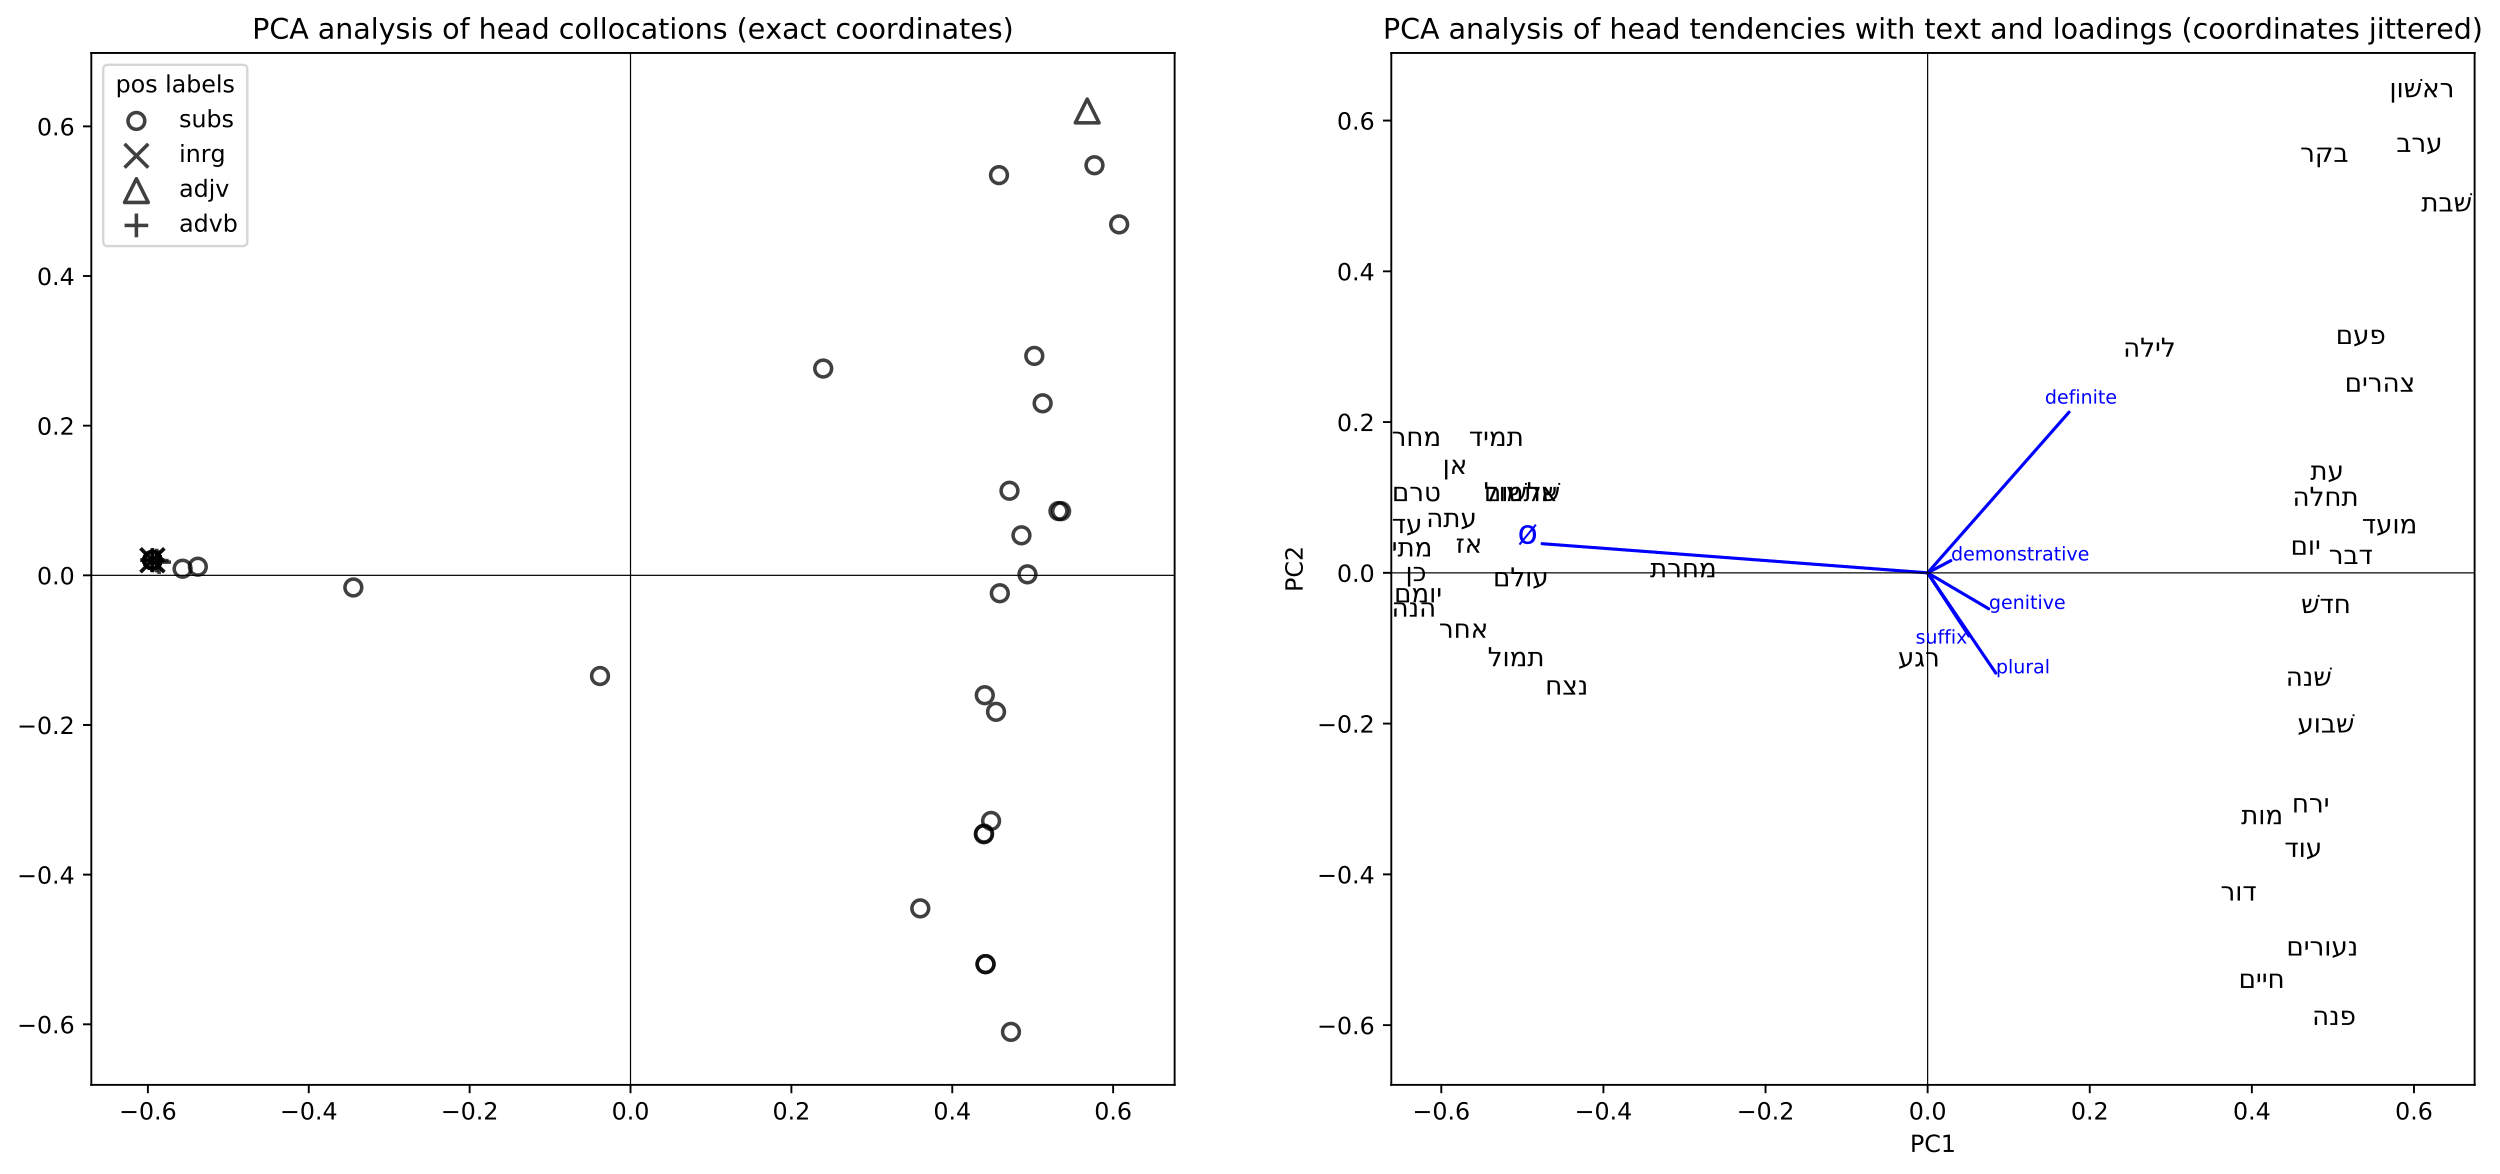 <?xml version="1.0" encoding="utf-8" standalone="no"?>
<!DOCTYPE svg PUBLIC "-//W3C//DTD SVG 1.1//EN"
  "http://www.w3.org/Graphics/SVG/1.1/DTD/svg11.dtd">
<!-- Created with matplotlib (https://matplotlib.org/) -->
<svg height="494.754pt" version="1.1" viewBox="0 0 1053.582 494.754" width="1053.582pt" xmlns="http://www.w3.org/2000/svg" xmlns:xlink="http://www.w3.org/1999/xlink">
 <defs>
  <style type="text/css">
*{stroke-linecap:butt;stroke-linejoin:round;}
  </style>
 </defs>
 <g id="figure_1">
  <g id="patch_1">
   <path d="M -0 494.754 
L 1053.582 494.754 
L 1053.582 0 
L -0 0 
z
" style="fill:#ffffff;"/>
  </g>
  <g id="axes_1">
   <g id="patch_2">
    <path d="M 38.483 457.198 
L 495.028 457.198 
L 495.028 22.318 
L 38.483 22.318 
z
" style="fill:#ffffff;"/>
   </g>
   <g id="PathCollection_1">
    <defs>
     <path d="M 0 3.536 
C 0.938 3.536 1.837 3.163 2.5 2.5 
C 3.163 1.837 3.536 0.938 3.536 0 
C 3.536 -0.938 3.163 -1.837 2.5 -2.5 
C 1.837 -3.163 0.938 -3.536 0 -3.536 
C -0.938 -3.536 -1.837 -3.163 -2.5 -2.5 
C -3.163 -1.837 -3.536 -0.938 -3.536 0 
C -3.536 0.938 -3.163 1.837 -2.5 2.5 
C -1.837 3.163 -0.938 3.536 0 3.536 
z
" id="C0_0_763bfe9f12"/>
    </defs>
    <g clip-path="url(#p7823fb7d99)">
     <use style="fill:none;stroke:#000000;stroke-opacity:0.75;stroke-width:1.5;" x="430.479" xlink:href="#C0_0_763bfe9f12" y="225.6"/>
    </g>
    <g clip-path="url(#p7823fb7d99)">
     <use style="fill:none;stroke:#000000;stroke-opacity:0.75;stroke-width:1.5;" x="415.016" xlink:href="#C0_0_763bfe9f12" y="292.986"/>
    </g>
    <g clip-path="url(#p7823fb7d99)">
     <use style="fill:none;stroke:#000000;stroke-opacity:0.75;stroke-width:1.5;" x="425.428" xlink:href="#C0_0_763bfe9f12" y="206.816"/>
    </g>
    <g clip-path="url(#p7823fb7d99)">
     <use style="fill:none;stroke:#000000;stroke-opacity:0.75;stroke-width:1.5;" x="83.374" xlink:href="#C0_0_763bfe9f12" y="238.829"/>
    </g>
    <g clip-path="url(#p7823fb7d99)">
     <use style="fill:none;stroke:#000000;stroke-opacity:0.75;stroke-width:1.5;" x="346.928" xlink:href="#C0_0_763bfe9f12" y="155.313"/>
    </g>
    <g clip-path="url(#p7823fb7d99)">
     <use style="fill:none;stroke:#000000;stroke-opacity:0.75;stroke-width:1.5;" x="421.356" xlink:href="#C0_0_763bfe9f12" y="250.014"/>
    </g>
    <g clip-path="url(#p7823fb7d99)">
     <use style="fill:none;stroke:#000000;stroke-opacity:0.75;stroke-width:1.5;" x="421.007" xlink:href="#C0_0_763bfe9f12" y="73.798"/>
    </g>
    <g clip-path="url(#p7823fb7d99)">
     <use style="fill:none;stroke:#000000;stroke-opacity:0.75;stroke-width:1.5;" x="461.25" xlink:href="#C0_0_763bfe9f12" y="69.64"/>
    </g>
    <g clip-path="url(#p7823fb7d99)">
     <use style="fill:none;stroke:#000000;stroke-opacity:0.75;stroke-width:1.5;" x="64.235" xlink:href="#C0_0_763bfe9f12" y="236.103"/>
    </g>
    <g clip-path="url(#p7823fb7d99)">
     <use style="fill:none;stroke:#000000;stroke-opacity:0.75;stroke-width:1.5;" x="64.235" xlink:href="#C0_0_763bfe9f12" y="236.103"/>
    </g>
    <g clip-path="url(#p7823fb7d99)">
     <use style="fill:none;stroke:#000000;stroke-opacity:0.75;stroke-width:1.5;" x="433.004" xlink:href="#C0_0_763bfe9f12" y="242.039"/>
    </g>
    <g clip-path="url(#p7823fb7d99)">
     <use style="fill:none;stroke:#000000;stroke-opacity:0.75;stroke-width:1.5;" x="64.235" xlink:href="#C0_0_763bfe9f12" y="236.103"/>
    </g>
    <g clip-path="url(#p7823fb7d99)">
     <use style="fill:none;stroke:#000000;stroke-opacity:0.75;stroke-width:1.5;" x="76.958" xlink:href="#C0_0_763bfe9f12" y="239.677"/>
    </g>
    <g clip-path="url(#p7823fb7d99)">
     <use style="fill:none;stroke:#000000;stroke-opacity:0.75;stroke-width:1.5;" x="414.618" xlink:href="#C0_0_763bfe9f12" y="351.587"/>
    </g>
    <g clip-path="url(#p7823fb7d99)">
     <use style="fill:none;stroke:#000000;stroke-opacity:0.75;stroke-width:1.5;" x="148.908" xlink:href="#C0_0_763bfe9f12" y="247.582"/>
    </g>
    <g clip-path="url(#p7823fb7d99)">
     <use style="fill:none;stroke:#000000;stroke-opacity:0.75;stroke-width:1.5;" x="439.399" xlink:href="#C0_0_763bfe9f12" y="169.964"/>
    </g>
    <g clip-path="url(#p7823fb7d99)">
     <use style="fill:none;stroke:#000000;stroke-opacity:0.75;stroke-width:1.5;" x="64.235" xlink:href="#C0_0_763bfe9f12" y="236.103"/>
    </g>
    <g clip-path="url(#p7823fb7d99)">
     <use style="fill:none;stroke:#000000;stroke-opacity:0.75;stroke-width:1.5;" x="64.235" xlink:href="#C0_0_763bfe9f12" y="236.103"/>
    </g>
    <g clip-path="url(#p7823fb7d99)">
     <use style="fill:none;stroke:#000000;stroke-opacity:0.75;stroke-width:1.5;" x="426.054" xlink:href="#C0_0_763bfe9f12" y="434.867"/>
    </g>
    <g clip-path="url(#p7823fb7d99)">
     <use style="fill:none;stroke:#000000;stroke-opacity:0.75;stroke-width:1.5;" x="64.235" xlink:href="#C0_0_763bfe9f12" y="236.103"/>
    </g>
    <g clip-path="url(#p7823fb7d99)">
     <use style="fill:none;stroke:#000000;stroke-opacity:0.75;stroke-width:1.5;" x="419.764" xlink:href="#C0_0_763bfe9f12" y="299.983"/>
    </g>
    <g clip-path="url(#p7823fb7d99)">
     <use style="fill:none;stroke:#000000;stroke-opacity:0.75;stroke-width:1.5;" x="387.834" xlink:href="#C0_0_763bfe9f12" y="382.824"/>
    </g>
    <g clip-path="url(#p7823fb7d99)">
     <use style="fill:none;stroke:#000000;stroke-opacity:0.75;stroke-width:1.5;" x="415.342" xlink:href="#C0_0_763bfe9f12" y="406.319"/>
    </g>
    <g clip-path="url(#p7823fb7d99)">
     <use style="fill:none;stroke:#000000;stroke-opacity:0.75;stroke-width:1.5;" x="415.342" xlink:href="#C0_0_763bfe9f12" y="406.319"/>
    </g>
    <g clip-path="url(#p7823fb7d99)">
     <use style="fill:none;stroke:#000000;stroke-opacity:0.75;stroke-width:1.5;" x="447.181" xlink:href="#C0_0_763bfe9f12" y="215.427"/>
    </g>
    <g clip-path="url(#p7823fb7d99)">
     <use style="fill:none;stroke:#000000;stroke-opacity:0.75;stroke-width:1.5;" x="414.725" xlink:href="#C0_0_763bfe9f12" y="351.307"/>
    </g>
    <g clip-path="url(#p7823fb7d99)">
     <use style="fill:none;stroke:#000000;stroke-opacity:0.75;stroke-width:1.5;" x="64.235" xlink:href="#C0_0_763bfe9f12" y="236.103"/>
    </g>
    <g clip-path="url(#p7823fb7d99)">
     <use style="fill:none;stroke:#000000;stroke-opacity:0.75;stroke-width:1.5;" x="435.889" xlink:href="#C0_0_763bfe9f12" y="149.992"/>
    </g>
    <g clip-path="url(#p7823fb7d99)">
     <use style="fill:none;stroke:#000000;stroke-opacity:0.75;stroke-width:1.5;" x="252.86" xlink:href="#C0_0_763bfe9f12" y="284.895"/>
    </g>
    <g clip-path="url(#p7823fb7d99)">
     <use style="fill:none;stroke:#000000;stroke-opacity:0.75;stroke-width:1.5;" x="417.665" xlink:href="#C0_0_763bfe9f12" y="345.96"/>
    </g>
    <g clip-path="url(#p7823fb7d99)">
     <use style="fill:none;stroke:#000000;stroke-opacity:0.75;stroke-width:1.5;" x="446.072" xlink:href="#C0_0_763bfe9f12" y="215.37"/>
    </g>
    <g clip-path="url(#p7823fb7d99)">
     <use style="fill:none;stroke:#000000;stroke-opacity:0.75;stroke-width:1.5;" x="471.651" xlink:href="#C0_0_763bfe9f12" y="94.555"/>
    </g>
    <g clip-path="url(#p7823fb7d99)">
     <use style="fill:none;stroke:#000000;stroke-opacity:0.75;stroke-width:1.5;" x="64.235" xlink:href="#C0_0_763bfe9f12" y="236.103"/>
    </g>
   </g>
   <g id="PathCollection_2">
    <defs>
     <path d="M -5 5 
L 5 -5 
M -5 -5 
L 5 5 
" id="mc3132d4cd3" style="stroke:#000000;stroke-opacity:0.75;stroke-width:1.5;"/>
    </defs>
    <g clip-path="url(#p7823fb7d99)">
     <use style="fill-opacity:0.75;stroke:#000000;stroke-opacity:0.75;stroke-width:1.5;" x="64.235" xlink:href="#mc3132d4cd3" y="236.103"/>
     <use style="fill-opacity:0.75;stroke:#000000;stroke-opacity:0.75;stroke-width:1.5;" x="64.235" xlink:href="#mc3132d4cd3" y="236.103"/>
    </g>
   </g>
   <g id="PathCollection_3">
    <path clip-path="url(#p7823fb7d99)" d="M 458.178 41.769 
L 453.178 51.769 
L 463.178 51.769 
z
" style="fill:none;stroke:#000000;stroke-opacity:0.75;stroke-width:1.5;"/>
   </g>
   <g id="PathCollection_4">
    <defs>
     <path d="M -5 0 
L 5 0 
M 0 5 
L 0 -5 
" id="m1805b1c532" style="stroke:#000000;stroke-opacity:0.75;stroke-width:1.5;"/>
    </defs>
    <g clip-path="url(#p7823fb7d99)">
     <use style="fill-opacity:0.75;stroke:#000000;stroke-opacity:0.75;stroke-width:1.5;" x="66.066" xlink:href="#m1805b1c532" y="236.247"/>
     <use style="fill-opacity:0.75;stroke:#000000;stroke-opacity:0.75;stroke-width:1.5;" x="67.062" xlink:href="#m1805b1c532" y="236.897"/>
     <use style="fill-opacity:0.75;stroke:#000000;stroke-opacity:0.75;stroke-width:1.5;" x="64.235" xlink:href="#m1805b1c532" y="236.103"/>
     <use style="fill-opacity:0.75;stroke:#000000;stroke-opacity:0.75;stroke-width:1.5;" x="64.235" xlink:href="#m1805b1c532" y="236.103"/>
     <use style="fill-opacity:0.75;stroke:#000000;stroke-opacity:0.75;stroke-width:1.5;" x="64.235" xlink:href="#m1805b1c532" y="236.103"/>
    </g>
   </g>
   <g id="matplotlib.axis_1">
    <g id="xtick_1">
     <g id="line2d_1">
      <defs>
       <path d="M 0 0 
L 0 3.5 
" id="md030a4f9b6" style="stroke:#000000;stroke-width:0.8;"/>
      </defs>
      <g>
       <use style="stroke:#000000;stroke-width:0.8;" x="62.324" xlink:href="#md030a4f9b6" y="457.198"/>
      </g>
     </g>
     <g id="text_1">
      <!-- −0.6 -->
      <defs>
       <path d="M 10.594 35.5 
L 73.188 35.5 
L 73.188 27.203 
L 10.594 27.203 
z
" id="DejaVuSans-8722"/>
       <path d="M 31.781 66.406 
Q 24.172 66.406 20.328 58.906 
Q 16.5 51.422 16.5 36.375 
Q 16.5 21.391 20.328 13.891 
Q 24.172 6.391 31.781 6.391 
Q 39.453 6.391 43.281 13.891 
Q 47.125 21.391 47.125 36.375 
Q 47.125 51.422 43.281 58.906 
Q 39.453 66.406 31.781 66.406 
z
M 31.781 74.219 
Q 44.047 74.219 50.516 64.516 
Q 56.984 54.828 56.984 36.375 
Q 56.984 17.969 50.516 8.266 
Q 44.047 -1.422 31.781 -1.422 
Q 19.531 -1.422 13.062 8.266 
Q 6.594 17.969 6.594 36.375 
Q 6.594 54.828 13.062 64.516 
Q 19.531 74.219 31.781 74.219 
z
" id="DejaVuSans-48"/>
       <path d="M 10.688 12.406 
L 21 12.406 
L 21 0 
L 10.688 0 
z
" id="DejaVuSans-46"/>
       <path d="M 33.016 40.375 
Q 26.375 40.375 22.484 35.828 
Q 18.609 31.297 18.609 23.391 
Q 18.609 15.531 22.484 10.953 
Q 26.375 6.391 33.016 6.391 
Q 39.656 6.391 43.531 10.953 
Q 47.406 15.531 47.406 23.391 
Q 47.406 31.297 43.531 35.828 
Q 39.656 40.375 33.016 40.375 
z
M 52.594 71.297 
L 52.594 62.312 
Q 48.875 64.062 45.094 64.984 
Q 41.312 65.922 37.594 65.922 
Q 27.828 65.922 22.672 59.328 
Q 17.531 52.734 16.797 39.406 
Q 19.672 43.656 24.016 45.922 
Q 28.375 48.188 33.594 48.188 
Q 44.578 48.188 50.953 41.516 
Q 57.328 34.859 57.328 23.391 
Q 57.328 12.156 50.688 5.359 
Q 44.047 -1.422 33.016 -1.422 
Q 20.359 -1.422 13.672 8.266 
Q 6.984 17.969 6.984 36.375 
Q 6.984 53.656 15.188 63.938 
Q 23.391 74.219 37.203 74.219 
Q 40.922 74.219 44.703 73.484 
Q 48.484 72.75 52.594 71.297 
z
" id="DejaVuSans-54"/>
      </defs>
      <g transform="translate(50.182 471.797)scale(0.1 -0.1)">
       <use xlink:href="#DejaVuSans-8722"/>
       <use x="83.789" xlink:href="#DejaVuSans-48"/>
       <use x="147.412" xlink:href="#DejaVuSans-46"/>
       <use x="179.199" xlink:href="#DejaVuSans-54"/>
      </g>
     </g>
    </g>
    <g id="xtick_2">
     <g id="line2d_2">
      <g>
       <use style="stroke:#000000;stroke-width:0.8;" x="130.122" xlink:href="#md030a4f9b6" y="457.198"/>
      </g>
     </g>
     <g id="text_2">
      <!-- −0.4 -->
      <defs>
       <path d="M 37.797 64.312 
L 12.891 25.391 
L 37.797 25.391 
z
M 35.203 72.906 
L 47.609 72.906 
L 47.609 25.391 
L 58.016 25.391 
L 58.016 17.188 
L 47.609 17.188 
L 47.609 0 
L 37.797 0 
L 37.797 17.188 
L 4.891 17.188 
L 4.891 26.703 
z
" id="DejaVuSans-52"/>
      </defs>
      <g transform="translate(117.981 471.797)scale(0.1 -0.1)">
       <use xlink:href="#DejaVuSans-8722"/>
       <use x="83.789" xlink:href="#DejaVuSans-48"/>
       <use x="147.412" xlink:href="#DejaVuSans-46"/>
       <use x="179.199" xlink:href="#DejaVuSans-52"/>
      </g>
     </g>
    </g>
    <g id="xtick_3">
     <g id="line2d_3">
      <g>
       <use style="stroke:#000000;stroke-width:0.8;" x="197.92" xlink:href="#md030a4f9b6" y="457.198"/>
      </g>
     </g>
     <g id="text_3">
      <!-- −0.2 -->
      <defs>
       <path d="M 19.188 8.297 
L 53.609 8.297 
L 53.609 0 
L 7.328 0 
L 7.328 8.297 
Q 12.938 14.109 22.625 23.891 
Q 32.328 33.688 34.812 36.531 
Q 39.547 41.844 41.422 45.531 
Q 43.312 49.219 43.312 52.781 
Q 43.312 58.594 39.234 62.25 
Q 35.156 65.922 28.609 65.922 
Q 23.969 65.922 18.812 64.312 
Q 13.672 62.703 7.812 59.422 
L 7.812 69.391 
Q 13.766 71.781 18.938 73 
Q 24.125 74.219 28.422 74.219 
Q 39.75 74.219 46.484 68.547 
Q 53.219 62.891 53.219 53.422 
Q 53.219 48.922 51.531 44.891 
Q 49.859 40.875 45.406 35.406 
Q 44.188 33.984 37.641 27.219 
Q 31.109 20.453 19.188 8.297 
z
" id="DejaVuSans-50"/>
      </defs>
      <g transform="translate(185.779 471.797)scale(0.1 -0.1)">
       <use xlink:href="#DejaVuSans-8722"/>
       <use x="83.789" xlink:href="#DejaVuSans-48"/>
       <use x="147.412" xlink:href="#DejaVuSans-46"/>
       <use x="179.199" xlink:href="#DejaVuSans-50"/>
      </g>
     </g>
    </g>
    <g id="xtick_4">
     <g id="line2d_4">
      <g>
       <use style="stroke:#000000;stroke-width:0.8;" x="265.719" xlink:href="#md030a4f9b6" y="457.198"/>
      </g>
     </g>
     <g id="text_4">
      <!-- 0.0 -->
      <g transform="translate(257.767 471.797)scale(0.1 -0.1)">
       <use xlink:href="#DejaVuSans-48"/>
       <use x="63.623" xlink:href="#DejaVuSans-46"/>
       <use x="95.41" xlink:href="#DejaVuSans-48"/>
      </g>
     </g>
    </g>
    <g id="xtick_5">
     <g id="line2d_5">
      <g>
       <use style="stroke:#000000;stroke-width:0.8;" x="333.517" xlink:href="#md030a4f9b6" y="457.198"/>
      </g>
     </g>
     <g id="text_5">
      <!-- 0.2 -->
      <g transform="translate(325.565 471.797)scale(0.1 -0.1)">
       <use xlink:href="#DejaVuSans-48"/>
       <use x="63.623" xlink:href="#DejaVuSans-46"/>
       <use x="95.41" xlink:href="#DejaVuSans-50"/>
      </g>
     </g>
    </g>
    <g id="xtick_6">
     <g id="line2d_6">
      <g>
       <use style="stroke:#000000;stroke-width:0.8;" x="401.315" xlink:href="#md030a4f9b6" y="457.198"/>
      </g>
     </g>
     <g id="text_6">
      <!-- 0.4 -->
      <g transform="translate(393.364 471.797)scale(0.1 -0.1)">
       <use xlink:href="#DejaVuSans-48"/>
       <use x="63.623" xlink:href="#DejaVuSans-46"/>
       <use x="95.41" xlink:href="#DejaVuSans-52"/>
      </g>
     </g>
    </g>
    <g id="xtick_7">
     <g id="line2d_7">
      <g>
       <use style="stroke:#000000;stroke-width:0.8;" x="469.113" xlink:href="#md030a4f9b6" y="457.198"/>
      </g>
     </g>
     <g id="text_7">
      <!-- 0.6 -->
      <g transform="translate(461.162 471.797)scale(0.1 -0.1)">
       <use xlink:href="#DejaVuSans-48"/>
       <use x="63.623" xlink:href="#DejaVuSans-46"/>
       <use x="95.41" xlink:href="#DejaVuSans-54"/>
      </g>
     </g>
    </g>
   </g>
   <g id="matplotlib.axis_2">
    <g id="ytick_1">
     <g id="line2d_8">
      <defs>
       <path d="M 0 0 
L -3.5 0 
" id="m0d1722a935" style="stroke:#000000;stroke-width:0.8;"/>
      </defs>
      <g>
       <use style="stroke:#000000;stroke-width:0.8;" x="38.483" xlink:href="#m0d1722a935" y="431.67"/>
      </g>
     </g>
     <g id="text_8">
      <!-- −0.6 -->
      <g transform="translate(7.2 435.469)scale(0.1 -0.1)">
       <use xlink:href="#DejaVuSans-8722"/>
       <use x="83.789" xlink:href="#DejaVuSans-48"/>
       <use x="147.412" xlink:href="#DejaVuSans-46"/>
       <use x="179.199" xlink:href="#DejaVuSans-54"/>
      </g>
     </g>
    </g>
    <g id="ytick_2">
     <g id="line2d_9">
      <g>
       <use style="stroke:#000000;stroke-width:0.8;" x="38.483" xlink:href="#m0d1722a935" y="368.601"/>
      </g>
     </g>
     <g id="text_9">
      <!-- −0.4 -->
      <g transform="translate(7.2 372.4)scale(0.1 -0.1)">
       <use xlink:href="#DejaVuSans-8722"/>
       <use x="83.789" xlink:href="#DejaVuSans-48"/>
       <use x="147.412" xlink:href="#DejaVuSans-46"/>
       <use x="179.199" xlink:href="#DejaVuSans-52"/>
      </g>
     </g>
    </g>
    <g id="ytick_3">
     <g id="line2d_10">
      <g>
       <use style="stroke:#000000;stroke-width:0.8;" x="38.483" xlink:href="#m0d1722a935" y="305.531"/>
      </g>
     </g>
     <g id="text_10">
      <!-- −0.2 -->
      <g transform="translate(7.2 309.33)scale(0.1 -0.1)">
       <use xlink:href="#DejaVuSans-8722"/>
       <use x="83.789" xlink:href="#DejaVuSans-48"/>
       <use x="147.412" xlink:href="#DejaVuSans-46"/>
       <use x="179.199" xlink:href="#DejaVuSans-50"/>
      </g>
     </g>
    </g>
    <g id="ytick_4">
     <g id="line2d_11">
      <g>
       <use style="stroke:#000000;stroke-width:0.8;" x="38.483" xlink:href="#m0d1722a935" y="242.461"/>
      </g>
     </g>
     <g id="text_11">
      <!-- 0.0 -->
      <g transform="translate(15.58 246.261)scale(0.1 -0.1)">
       <use xlink:href="#DejaVuSans-48"/>
       <use x="63.623" xlink:href="#DejaVuSans-46"/>
       <use x="95.41" xlink:href="#DejaVuSans-48"/>
      </g>
     </g>
    </g>
    <g id="ytick_5">
     <g id="line2d_12">
      <g>
       <use style="stroke:#000000;stroke-width:0.8;" x="38.483" xlink:href="#m0d1722a935" y="179.392"/>
      </g>
     </g>
     <g id="text_12">
      <!-- 0.2 -->
      <g transform="translate(15.58 183.191)scale(0.1 -0.1)">
       <use xlink:href="#DejaVuSans-48"/>
       <use x="63.623" xlink:href="#DejaVuSans-46"/>
       <use x="95.41" xlink:href="#DejaVuSans-50"/>
      </g>
     </g>
    </g>
    <g id="ytick_6">
     <g id="line2d_13">
      <g>
       <use style="stroke:#000000;stroke-width:0.8;" x="38.483" xlink:href="#m0d1722a935" y="116.322"/>
      </g>
     </g>
     <g id="text_13">
      <!-- 0.4 -->
      <g transform="translate(15.58 120.121)scale(0.1 -0.1)">
       <use xlink:href="#DejaVuSans-48"/>
       <use x="63.623" xlink:href="#DejaVuSans-46"/>
       <use x="95.41" xlink:href="#DejaVuSans-52"/>
      </g>
     </g>
    </g>
    <g id="ytick_7">
     <g id="line2d_14">
      <g>
       <use style="stroke:#000000;stroke-width:0.8;" x="38.483" xlink:href="#m0d1722a935" y="53.252"/>
      </g>
     </g>
     <g id="text_14">
      <!-- 0.6 -->
      <g transform="translate(15.58 57.052)scale(0.1 -0.1)">
       <use xlink:href="#DejaVuSans-48"/>
       <use x="63.623" xlink:href="#DejaVuSans-46"/>
       <use x="95.41" xlink:href="#DejaVuSans-54"/>
      </g>
     </g>
    </g>
   </g>
   <g id="line2d_15">
    <path clip-path="url(#p7823fb7d99)" d="M 38.483 242.461 
L 495.028 242.461 
" style="fill:none;stroke:#000000;stroke-linecap:square;stroke-width:0.5;"/>
   </g>
   <g id="line2d_16">
    <path clip-path="url(#p7823fb7d99)" d="M 265.719 457.198 
L 265.719 22.318 
" style="fill:none;stroke:#000000;stroke-linecap:square;stroke-width:0.5;"/>
   </g>
   <g id="patch_3">
    <path d="M 38.483 457.198 
L 38.483 22.318 
" style="fill:none;stroke:#000000;stroke-linecap:square;stroke-linejoin:miter;stroke-width:0.8;"/>
   </g>
   <g id="patch_4">
    <path d="M 495.028 457.198 
L 495.028 22.318 
" style="fill:none;stroke:#000000;stroke-linecap:square;stroke-linejoin:miter;stroke-width:0.8;"/>
   </g>
   <g id="patch_5">
    <path d="M 38.483 457.198 
L 495.028 457.198 
" style="fill:none;stroke:#000000;stroke-linecap:square;stroke-linejoin:miter;stroke-width:0.8;"/>
   </g>
   <g id="patch_6">
    <path d="M 38.483 22.318 
L 495.028 22.318 
" style="fill:none;stroke:#000000;stroke-linecap:square;stroke-linejoin:miter;stroke-width:0.8;"/>
   </g>
   <g id="text_15">
    <!-- PCA analysis of head collocations (exact coordinates) -->
    <defs>
     <path d="M 19.672 64.797 
L 19.672 37.406 
L 32.078 37.406 
Q 38.969 37.406 42.719 40.969 
Q 46.484 44.531 46.484 51.125 
Q 46.484 57.672 42.719 61.234 
Q 38.969 64.797 32.078 64.797 
z
M 9.812 72.906 
L 32.078 72.906 
Q 44.344 72.906 50.609 67.359 
Q 56.891 61.812 56.891 51.125 
Q 56.891 40.328 50.609 34.812 
Q 44.344 29.297 32.078 29.297 
L 19.672 29.297 
L 19.672 0 
L 9.812 0 
z
" id="DejaVuSans-80"/>
     <path d="M 64.406 67.281 
L 64.406 56.891 
Q 59.422 61.531 53.781 63.812 
Q 48.141 66.109 41.797 66.109 
Q 29.297 66.109 22.656 58.469 
Q 16.016 50.828 16.016 36.375 
Q 16.016 21.969 22.656 14.328 
Q 29.297 6.688 41.797 6.688 
Q 48.141 6.688 53.781 8.984 
Q 59.422 11.281 64.406 15.922 
L 64.406 5.609 
Q 59.234 2.094 53.438 0.328 
Q 47.656 -1.422 41.219 -1.422 
Q 24.656 -1.422 15.125 8.703 
Q 5.609 18.844 5.609 36.375 
Q 5.609 53.953 15.125 64.078 
Q 24.656 74.219 41.219 74.219 
Q 47.75 74.219 53.531 72.484 
Q 59.328 70.75 64.406 67.281 
z
" id="DejaVuSans-67"/>
     <path d="M 34.188 63.188 
L 20.797 26.906 
L 47.609 26.906 
z
M 28.609 72.906 
L 39.797 72.906 
L 67.578 0 
L 57.328 0 
L 50.688 18.703 
L 17.828 18.703 
L 11.188 0 
L 0.781 0 
z
" id="DejaVuSans-65"/>
     <path id="DejaVuSans-32"/>
     <path d="M 34.281 27.484 
Q 23.391 27.484 19.188 25 
Q 14.984 22.516 14.984 16.5 
Q 14.984 11.719 18.141 8.906 
Q 21.297 6.109 26.703 6.109 
Q 34.188 6.109 38.703 11.406 
Q 43.219 16.703 43.219 25.484 
L 43.219 27.484 
z
M 52.203 31.203 
L 52.203 0 
L 43.219 0 
L 43.219 8.297 
Q 40.141 3.328 35.547 0.953 
Q 30.953 -1.422 24.312 -1.422 
Q 15.922 -1.422 10.953 3.297 
Q 6 8.016 6 15.922 
Q 6 25.141 12.172 29.828 
Q 18.359 34.516 30.609 34.516 
L 43.219 34.516 
L 43.219 35.406 
Q 43.219 41.609 39.141 45 
Q 35.062 48.391 27.688 48.391 
Q 23 48.391 18.547 47.266 
Q 14.109 46.141 10.016 43.891 
L 10.016 52.203 
Q 14.938 54.109 19.578 55.047 
Q 24.219 56 28.609 56 
Q 40.484 56 46.344 49.844 
Q 52.203 43.703 52.203 31.203 
z
" id="DejaVuSans-97"/>
     <path d="M 54.891 33.016 
L 54.891 0 
L 45.906 0 
L 45.906 32.719 
Q 45.906 40.484 42.875 44.328 
Q 39.844 48.188 33.797 48.188 
Q 26.516 48.188 22.312 43.547 
Q 18.109 38.922 18.109 30.906 
L 18.109 0 
L 9.078 0 
L 9.078 54.688 
L 18.109 54.688 
L 18.109 46.188 
Q 21.344 51.125 25.703 53.562 
Q 30.078 56 35.797 56 
Q 45.219 56 50.047 50.172 
Q 54.891 44.344 54.891 33.016 
z
" id="DejaVuSans-110"/>
     <path d="M 9.422 75.984 
L 18.406 75.984 
L 18.406 0 
L 9.422 0 
z
" id="DejaVuSans-108"/>
     <path d="M 32.172 -5.078 
Q 28.375 -14.844 24.75 -17.812 
Q 21.141 -20.797 15.094 -20.797 
L 7.906 -20.797 
L 7.906 -13.281 
L 13.188 -13.281 
Q 16.891 -13.281 18.938 -11.516 
Q 21 -9.766 23.484 -3.219 
L 25.094 0.875 
L 2.984 54.688 
L 12.5 54.688 
L 29.594 11.922 
L 46.688 54.688 
L 56.203 54.688 
z
" id="DejaVuSans-121"/>
     <path d="M 44.281 53.078 
L 44.281 44.578 
Q 40.484 46.531 36.375 47.5 
Q 32.281 48.484 27.875 48.484 
Q 21.188 48.484 17.844 46.438 
Q 14.5 44.391 14.5 40.281 
Q 14.5 37.156 16.891 35.375 
Q 19.281 33.594 26.516 31.984 
L 29.594 31.297 
Q 39.156 29.25 43.188 25.516 
Q 47.219 21.781 47.219 15.094 
Q 47.219 7.469 41.188 3.016 
Q 35.156 -1.422 24.609 -1.422 
Q 20.219 -1.422 15.453 -0.562 
Q 10.688 0.297 5.422 2 
L 5.422 11.281 
Q 10.406 8.688 15.234 7.391 
Q 20.062 6.109 24.812 6.109 
Q 31.156 6.109 34.562 8.281 
Q 37.984 10.453 37.984 14.406 
Q 37.984 18.062 35.516 20.016 
Q 33.062 21.969 24.703 23.781 
L 21.578 24.516 
Q 13.234 26.266 9.516 29.906 
Q 5.812 33.547 5.812 39.891 
Q 5.812 47.609 11.281 51.797 
Q 16.75 56 26.812 56 
Q 31.781 56 36.172 55.266 
Q 40.578 54.547 44.281 53.078 
z
" id="DejaVuSans-115"/>
     <path d="M 9.422 54.688 
L 18.406 54.688 
L 18.406 0 
L 9.422 0 
z
M 9.422 75.984 
L 18.406 75.984 
L 18.406 64.594 
L 9.422 64.594 
z
" id="DejaVuSans-105"/>
     <path d="M 30.609 48.391 
Q 23.391 48.391 19.188 42.75 
Q 14.984 37.109 14.984 27.297 
Q 14.984 17.484 19.156 11.844 
Q 23.344 6.203 30.609 6.203 
Q 37.797 6.203 41.984 11.859 
Q 46.188 17.531 46.188 27.297 
Q 46.188 37.016 41.984 42.703 
Q 37.797 48.391 30.609 48.391 
z
M 30.609 56 
Q 42.328 56 49.016 48.375 
Q 55.719 40.766 55.719 27.297 
Q 55.719 13.875 49.016 6.219 
Q 42.328 -1.422 30.609 -1.422 
Q 18.844 -1.422 12.172 6.219 
Q 5.516 13.875 5.516 27.297 
Q 5.516 40.766 12.172 48.375 
Q 18.844 56 30.609 56 
z
" id="DejaVuSans-111"/>
     <path d="M 37.109 75.984 
L 37.109 68.5 
L 28.516 68.5 
Q 23.688 68.5 21.797 66.547 
Q 19.922 64.594 19.922 59.516 
L 19.922 54.688 
L 34.719 54.688 
L 34.719 47.703 
L 19.922 47.703 
L 19.922 0 
L 10.891 0 
L 10.891 47.703 
L 2.297 47.703 
L 2.297 54.688 
L 10.891 54.688 
L 10.891 58.5 
Q 10.891 67.625 15.141 71.797 
Q 19.391 75.984 28.609 75.984 
z
" id="DejaVuSans-102"/>
     <path d="M 54.891 33.016 
L 54.891 0 
L 45.906 0 
L 45.906 32.719 
Q 45.906 40.484 42.875 44.328 
Q 39.844 48.188 33.797 48.188 
Q 26.516 48.188 22.312 43.547 
Q 18.109 38.922 18.109 30.906 
L 18.109 0 
L 9.078 0 
L 9.078 75.984 
L 18.109 75.984 
L 18.109 46.188 
Q 21.344 51.125 25.703 53.562 
Q 30.078 56 35.797 56 
Q 45.219 56 50.047 50.172 
Q 54.891 44.344 54.891 33.016 
z
" id="DejaVuSans-104"/>
     <path d="M 56.203 29.594 
L 56.203 25.203 
L 14.891 25.203 
Q 15.484 15.922 20.484 11.062 
Q 25.484 6.203 34.422 6.203 
Q 39.594 6.203 44.453 7.469 
Q 49.312 8.734 54.109 11.281 
L 54.109 2.781 
Q 49.266 0.734 44.188 -0.344 
Q 39.109 -1.422 33.891 -1.422 
Q 20.797 -1.422 13.156 6.188 
Q 5.516 13.812 5.516 26.812 
Q 5.516 40.234 12.766 48.109 
Q 20.016 56 32.328 56 
Q 43.359 56 49.781 48.891 
Q 56.203 41.797 56.203 29.594 
z
M 47.219 32.234 
Q 47.125 39.594 43.094 43.984 
Q 39.062 48.391 32.422 48.391 
Q 24.906 48.391 20.391 44.141 
Q 15.875 39.891 15.188 32.172 
z
" id="DejaVuSans-101"/>
     <path d="M 45.406 46.391 
L 45.406 75.984 
L 54.391 75.984 
L 54.391 0 
L 45.406 0 
L 45.406 8.203 
Q 42.578 3.328 38.25 0.953 
Q 33.938 -1.422 27.875 -1.422 
Q 17.969 -1.422 11.734 6.484 
Q 5.516 14.406 5.516 27.297 
Q 5.516 40.188 11.734 48.094 
Q 17.969 56 27.875 56 
Q 33.938 56 38.25 53.625 
Q 42.578 51.266 45.406 46.391 
z
M 14.797 27.297 
Q 14.797 17.391 18.875 11.75 
Q 22.953 6.109 30.078 6.109 
Q 37.203 6.109 41.297 11.75 
Q 45.406 17.391 45.406 27.297 
Q 45.406 37.203 41.297 42.844 
Q 37.203 48.484 30.078 48.484 
Q 22.953 48.484 18.875 42.844 
Q 14.797 37.203 14.797 27.297 
z
" id="DejaVuSans-100"/>
     <path d="M 48.781 52.594 
L 48.781 44.188 
Q 44.969 46.297 41.141 47.344 
Q 37.312 48.391 33.406 48.391 
Q 24.656 48.391 19.812 42.844 
Q 14.984 37.312 14.984 27.297 
Q 14.984 17.281 19.812 11.734 
Q 24.656 6.203 33.406 6.203 
Q 37.312 6.203 41.141 7.25 
Q 44.969 8.297 48.781 10.406 
L 48.781 2.094 
Q 45.016 0.344 40.984 -0.531 
Q 36.969 -1.422 32.422 -1.422 
Q 20.062 -1.422 12.781 6.344 
Q 5.516 14.109 5.516 27.297 
Q 5.516 40.672 12.859 48.328 
Q 20.219 56 33.016 56 
Q 37.156 56 41.109 55.141 
Q 45.062 54.297 48.781 52.594 
z
" id="DejaVuSans-99"/>
     <path d="M 18.312 70.219 
L 18.312 54.688 
L 36.812 54.688 
L 36.812 47.703 
L 18.312 47.703 
L 18.312 18.016 
Q 18.312 11.328 20.141 9.422 
Q 21.969 7.516 27.594 7.516 
L 36.812 7.516 
L 36.812 0 
L 27.594 0 
Q 17.188 0 13.234 3.875 
Q 9.281 7.766 9.281 18.016 
L 9.281 47.703 
L 2.688 47.703 
L 2.688 54.688 
L 9.281 54.688 
L 9.281 70.219 
z
" id="DejaVuSans-116"/>
     <path d="M 31 75.875 
Q 24.469 64.656 21.281 53.656 
Q 18.109 42.672 18.109 31.391 
Q 18.109 20.125 21.312 9.062 
Q 24.516 -2 31 -13.188 
L 23.188 -13.188 
Q 15.875 -1.703 12.234 9.375 
Q 8.594 20.453 8.594 31.391 
Q 8.594 42.281 12.203 53.312 
Q 15.828 64.359 23.188 75.875 
z
" id="DejaVuSans-40"/>
     <path d="M 54.891 54.688 
L 35.109 28.078 
L 55.906 0 
L 45.312 0 
L 29.391 21.484 
L 13.484 0 
L 2.875 0 
L 24.125 28.609 
L 4.688 54.688 
L 15.281 54.688 
L 29.781 35.203 
L 44.281 54.688 
z
" id="DejaVuSans-120"/>
     <path d="M 41.109 46.297 
Q 39.594 47.172 37.812 47.578 
Q 36.031 48 33.891 48 
Q 26.266 48 22.188 43.047 
Q 18.109 38.094 18.109 28.812 
L 18.109 0 
L 9.078 0 
L 9.078 54.688 
L 18.109 54.688 
L 18.109 46.188 
Q 20.953 51.172 25.484 53.578 
Q 30.031 56 36.531 56 
Q 37.453 56 38.578 55.875 
Q 39.703 55.766 41.062 55.516 
z
" id="DejaVuSans-114"/>
     <path d="M 8.016 75.875 
L 15.828 75.875 
Q 23.141 64.359 26.781 53.312 
Q 30.422 42.281 30.422 31.391 
Q 30.422 20.453 26.781 9.375 
Q 23.141 -1.703 15.828 -13.188 
L 8.016 -13.188 
Q 14.5 -2 17.703 9.062 
Q 20.906 20.125 20.906 31.391 
Q 20.906 42.672 17.703 53.656 
Q 14.5 64.656 8.016 75.875 
z
" id="DejaVuSans-41"/>
    </defs>
    <g transform="translate(106.292 16.318)scale(0.12 -0.12)">
     <use xlink:href="#DejaVuSans-80"/>
     <use x="60.303" xlink:href="#DejaVuSans-67"/>
     <use x="130.127" xlink:href="#DejaVuSans-65"/>
     <use x="198.535" xlink:href="#DejaVuSans-32"/>
     <use x="230.322" xlink:href="#DejaVuSans-97"/>
     <use x="291.602" xlink:href="#DejaVuSans-110"/>
     <use x="354.98" xlink:href="#DejaVuSans-97"/>
     <use x="416.26" xlink:href="#DejaVuSans-108"/>
     <use x="444.043" xlink:href="#DejaVuSans-121"/>
     <use x="503.223" xlink:href="#DejaVuSans-115"/>
     <use x="555.322" xlink:href="#DejaVuSans-105"/>
     <use x="583.105" xlink:href="#DejaVuSans-115"/>
     <use x="635.205" xlink:href="#DejaVuSans-32"/>
     <use x="666.992" xlink:href="#DejaVuSans-111"/>
     <use x="728.174" xlink:href="#DejaVuSans-102"/>
     <use x="763.379" xlink:href="#DejaVuSans-32"/>
     <use x="795.166" xlink:href="#DejaVuSans-104"/>
     <use x="858.545" xlink:href="#DejaVuSans-101"/>
     <use x="920.068" xlink:href="#DejaVuSans-97"/>
     <use x="981.348" xlink:href="#DejaVuSans-100"/>
     <use x="1044.824" xlink:href="#DejaVuSans-32"/>
     <use x="1076.611" xlink:href="#DejaVuSans-99"/>
     <use x="1131.592" xlink:href="#DejaVuSans-111"/>
     <use x="1192.773" xlink:href="#DejaVuSans-108"/>
     <use x="1220.557" xlink:href="#DejaVuSans-108"/>
     <use x="1248.34" xlink:href="#DejaVuSans-111"/>
     <use x="1309.521" xlink:href="#DejaVuSans-99"/>
     <use x="1364.502" xlink:href="#DejaVuSans-97"/>
     <use x="1425.781" xlink:href="#DejaVuSans-116"/>
     <use x="1464.99" xlink:href="#DejaVuSans-105"/>
     <use x="1492.773" xlink:href="#DejaVuSans-111"/>
     <use x="1553.955" xlink:href="#DejaVuSans-110"/>
     <use x="1617.334" xlink:href="#DejaVuSans-115"/>
     <use x="1669.434" xlink:href="#DejaVuSans-32"/>
     <use x="1701.221" xlink:href="#DejaVuSans-40"/>
     <use x="1740.234" xlink:href="#DejaVuSans-101"/>
     <use x="1801.742" xlink:href="#DejaVuSans-120"/>
     <use x="1860.922" xlink:href="#DejaVuSans-97"/>
     <use x="1922.201" xlink:href="#DejaVuSans-99"/>
     <use x="1977.182" xlink:href="#DejaVuSans-116"/>
     <use x="2016.391" xlink:href="#DejaVuSans-32"/>
     <use x="2048.178" xlink:href="#DejaVuSans-99"/>
     <use x="2103.158" xlink:href="#DejaVuSans-111"/>
     <use x="2164.34" xlink:href="#DejaVuSans-111"/>
     <use x="2225.521" xlink:href="#DejaVuSans-114"/>
     <use x="2266.619" xlink:href="#DejaVuSans-100"/>
     <use x="2330.096" xlink:href="#DejaVuSans-105"/>
     <use x="2357.879" xlink:href="#DejaVuSans-110"/>
     <use x="2421.258" xlink:href="#DejaVuSans-97"/>
     <use x="2482.537" xlink:href="#DejaVuSans-116"/>
     <use x="2521.746" xlink:href="#DejaVuSans-101"/>
     <use x="2583.27" xlink:href="#DejaVuSans-115"/>
     <use x="2635.369" xlink:href="#DejaVuSans-41"/>
    </g>
   </g>
   <g id="legend_1">
    <g id="patch_7">
     <path d="M 45.483 103.709 
L 102.227 103.709 
Q 104.227 103.709 104.227 101.709 
L 104.227 29.318 
Q 104.227 27.318 102.227 27.318 
L 45.483 27.318 
Q 43.483 27.318 43.483 29.318 
L 43.483 101.709 
Q 43.483 103.709 45.483 103.709 
z
" style="fill:#ffffff;opacity:0.8;stroke:#cccccc;stroke-linejoin:miter;"/>
    </g>
    <g id="text_16">
     <!-- pos labels -->
     <defs>
      <path d="M 18.109 8.203 
L 18.109 -20.797 
L 9.078 -20.797 
L 9.078 54.688 
L 18.109 54.688 
L 18.109 46.391 
Q 20.953 51.266 25.266 53.625 
Q 29.594 56 35.594 56 
Q 45.562 56 51.781 48.094 
Q 58.016 40.188 58.016 27.297 
Q 58.016 14.406 51.781 6.484 
Q 45.562 -1.422 35.594 -1.422 
Q 29.594 -1.422 25.266 0.953 
Q 20.953 3.328 18.109 8.203 
z
M 48.688 27.297 
Q 48.688 37.203 44.609 42.844 
Q 40.531 48.484 33.406 48.484 
Q 26.266 48.484 22.188 42.844 
Q 18.109 37.203 18.109 27.297 
Q 18.109 17.391 22.188 11.75 
Q 26.266 6.109 33.406 6.109 
Q 40.531 6.109 44.609 11.75 
Q 48.688 17.391 48.688 27.297 
z
" id="DejaVuSans-112"/>
      <path d="M 48.688 27.297 
Q 48.688 37.203 44.609 42.844 
Q 40.531 48.484 33.406 48.484 
Q 26.266 48.484 22.188 42.844 
Q 18.109 37.203 18.109 27.297 
Q 18.109 17.391 22.188 11.75 
Q 26.266 6.109 33.406 6.109 
Q 40.531 6.109 44.609 11.75 
Q 48.688 17.391 48.688 27.297 
z
M 18.109 46.391 
Q 20.953 51.266 25.266 53.625 
Q 29.594 56 35.594 56 
Q 45.562 56 51.781 48.094 
Q 58.016 40.188 58.016 27.297 
Q 58.016 14.406 51.781 6.484 
Q 45.562 -1.422 35.594 -1.422 
Q 29.594 -1.422 25.266 0.953 
Q 20.953 3.328 18.109 8.203 
L 18.109 0 
L 9.078 0 
L 9.078 75.984 
L 18.109 75.984 
z
" id="DejaVuSans-98"/>
     </defs>
     <g transform="translate(48.73 38.917)scale(0.1 -0.1)">
      <use xlink:href="#DejaVuSans-112"/>
      <use x="63.477" xlink:href="#DejaVuSans-111"/>
      <use x="124.658" xlink:href="#DejaVuSans-115"/>
      <use x="176.758" xlink:href="#DejaVuSans-32"/>
      <use x="208.545" xlink:href="#DejaVuSans-108"/>
      <use x="236.328" xlink:href="#DejaVuSans-97"/>
      <use x="297.607" xlink:href="#DejaVuSans-98"/>
      <use x="361.084" xlink:href="#DejaVuSans-101"/>
      <use x="422.607" xlink:href="#DejaVuSans-108"/>
      <use x="450.391" xlink:href="#DejaVuSans-115"/>
     </g>
    </g>
    <g id="PathCollection_5">
     <path d="M 57.483 54.505 
C 58.42 54.505 59.32 54.133 59.983 53.47 
C 60.646 52.807 61.018 51.907 61.018 50.97 
C 61.018 50.032 60.646 49.133 59.983 48.47 
C 59.32 47.807 58.42 47.434 57.483 47.434 
C 56.545 47.434 55.646 47.807 54.983 48.47 
C 54.32 49.133 53.947 50.032 53.947 50.97 
C 53.947 51.907 54.32 52.807 54.983 53.47 
C 55.646 54.133 56.545 54.505 57.483 54.505 
z
" style="fill:none;stroke:#000000;stroke-opacity:0.75;stroke-width:1.5;"/>
    </g>
    <g id="text_17">
     <!-- subs -->
     <defs>
      <path d="M 8.5 21.578 
L 8.5 54.688 
L 17.484 54.688 
L 17.484 21.922 
Q 17.484 14.156 20.5 10.266 
Q 23.531 6.391 29.594 6.391 
Q 36.859 6.391 41.078 11.031 
Q 45.312 15.672 45.312 23.688 
L 45.312 54.688 
L 54.297 54.688 
L 54.297 0 
L 45.312 0 
L 45.312 8.406 
Q 42.047 3.422 37.719 1 
Q 33.406 -1.422 27.688 -1.422 
Q 18.266 -1.422 13.375 4.438 
Q 8.5 10.297 8.5 21.578 
z
M 31.109 56 
z
" id="DejaVuSans-117"/>
     </defs>
     <g transform="translate(75.483 53.595)scale(0.1 -0.1)">
      <use xlink:href="#DejaVuSans-115"/>
      <use x="52.1" xlink:href="#DejaVuSans-117"/>
      <use x="115.479" xlink:href="#DejaVuSans-98"/>
      <use x="178.955" xlink:href="#DejaVuSans-115"/>
     </g>
    </g>
    <g id="PathCollection_6">
     <g>
      <use style="fill-opacity:0.75;stroke:#000000;stroke-opacity:0.75;stroke-width:1.5;" x="57.483" xlink:href="#mc3132d4cd3" y="65.648"/>
     </g>
    </g>
    <g id="text_18">
     <!-- inrg -->
     <defs>
      <path d="M 45.406 27.984 
Q 45.406 37.75 41.375 43.109 
Q 37.359 48.484 30.078 48.484 
Q 22.859 48.484 18.828 43.109 
Q 14.797 37.75 14.797 27.984 
Q 14.797 18.266 18.828 12.891 
Q 22.859 7.516 30.078 7.516 
Q 37.359 7.516 41.375 12.891 
Q 45.406 18.266 45.406 27.984 
z
M 54.391 6.781 
Q 54.391 -7.172 48.188 -13.984 
Q 42 -20.797 29.203 -20.797 
Q 24.469 -20.797 20.266 -20.094 
Q 16.062 -19.391 12.109 -17.922 
L 12.109 -9.188 
Q 16.062 -11.328 19.922 -12.344 
Q 23.781 -13.375 27.781 -13.375 
Q 36.625 -13.375 41.016 -8.766 
Q 45.406 -4.156 45.406 5.172 
L 45.406 9.625 
Q 42.625 4.781 38.281 2.391 
Q 33.938 0 27.875 0 
Q 17.828 0 11.672 7.656 
Q 5.516 15.328 5.516 27.984 
Q 5.516 40.672 11.672 48.328 
Q 17.828 56 27.875 56 
Q 33.938 56 38.281 53.609 
Q 42.625 51.219 45.406 46.391 
L 45.406 54.688 
L 54.391 54.688 
z
" id="DejaVuSans-103"/>
     </defs>
     <g transform="translate(75.483 68.273)scale(0.1 -0.1)">
      <use xlink:href="#DejaVuSans-105"/>
      <use x="27.783" xlink:href="#DejaVuSans-110"/>
      <use x="91.162" xlink:href="#DejaVuSans-114"/>
      <use x="132.26" xlink:href="#DejaVuSans-103"/>
     </g>
    </g>
    <g id="PathCollection_7">
     <path d="M 57.483 75.326 
L 52.483 85.326 
L 62.483 85.326 
z
" style="fill:none;stroke:#000000;stroke-opacity:0.75;stroke-width:1.5;"/>
    </g>
    <g id="text_19">
     <!-- adjv -->
     <defs>
      <path d="M 9.422 54.688 
L 18.406 54.688 
L 18.406 -0.984 
Q 18.406 -11.422 14.422 -16.109 
Q 10.453 -20.797 1.609 -20.797 
L -1.812 -20.797 
L -1.812 -13.188 
L 0.594 -13.188 
Q 5.719 -13.188 7.562 -10.812 
Q 9.422 -8.453 9.422 -0.984 
z
M 9.422 75.984 
L 18.406 75.984 
L 18.406 64.594 
L 9.422 64.594 
z
" id="DejaVuSans-106"/>
      <path d="M 2.984 54.688 
L 12.5 54.688 
L 29.594 8.797 
L 46.688 54.688 
L 56.203 54.688 
L 35.688 0 
L 23.484 0 
z
" id="DejaVuSans-118"/>
     </defs>
     <g transform="translate(75.483 82.951)scale(0.1 -0.1)">
      <use xlink:href="#DejaVuSans-97"/>
      <use x="61.279" xlink:href="#DejaVuSans-100"/>
      <use x="124.756" xlink:href="#DejaVuSans-106"/>
      <use x="152.539" xlink:href="#DejaVuSans-118"/>
     </g>
    </g>
    <g id="PathCollection_8">
     <g>
      <use style="fill-opacity:0.75;stroke:#000000;stroke-opacity:0.75;stroke-width:1.5;" x="57.483" xlink:href="#m1805b1c532" y="95.004"/>
     </g>
    </g>
    <g id="text_20">
     <!-- advb -->
     <g transform="translate(75.483 97.629)scale(0.1 -0.1)">
      <use xlink:href="#DejaVuSans-97"/>
      <use x="61.279" xlink:href="#DejaVuSans-100"/>
      <use x="124.756" xlink:href="#DejaVuSans-118"/>
      <use x="183.936" xlink:href="#DejaVuSans-98"/>
     </g>
    </g>
   </g>
  </g>
  <g id="axes_2">
   <g id="patch_8">
    <path d="M 586.337 457.198 
L 1042.883 457.198 
L 1042.883 22.318 
L 586.337 22.318 
z
" style="fill:#ffffff;"/>
   </g>
   <g id="PathCollection_9"/>
   <g id="patch_9">
    <path clip-path="url(#p0d15246056)" d="M 872.042 173.607 
L 872.042 173.607 
L 872.174 173.708 
L 812.501 241.514 
L 812.237 241.313 
L 871.91 173.507 
L 872.042 173.607 
z
" style="fill:#0000ff;stroke:#0000ff;stroke-linejoin:miter;"/>
   </g>
   <g id="patch_10">
    <path clip-path="url(#p0d15246056)" d="M 822.249 236.2 
L 822.249 236.2 
L 822.333 236.338 
L 812.453 241.551 
L 812.284 241.275 
L 822.165 236.062 
L 822.249 236.2 
z
" style="fill:#0000ff;stroke:#0000ff;stroke-linejoin:miter;"/>
   </g>
   <g id="patch_11">
    <path clip-path="url(#p0d15246056)" d="M 838.218 256.63 
L 838.218 256.63 
L 838.126 256.764 
L 812.277 241.548 
L 812.46 241.279 
L 838.309 256.496 
L 838.218 256.63 
z
" style="fill:#0000ff;stroke:#0000ff;stroke-linejoin:miter;"/>
   </g>
   <g id="patch_12">
    <path clip-path="url(#p0d15246056)" d="M 841.159 283.755 
L 841.159 283.755 
L 841.015 283.84 
L 812.224 241.498 
L 812.513 241.328 
L 841.303 283.67 
L 841.159 283.755 
z
" style="fill:#0000ff;stroke:#0000ff;stroke-linejoin:miter;"/>
   </g>
   <g id="patch_13">
    <path clip-path="url(#p0d15246056)" d="M 829.826 268.061 
L 829.826 268.061 
L 829.68 268.144 
L 812.223 241.496 
L 812.515 241.331 
L 829.972 267.978 
L 829.826 268.061 
z
" style="fill:#0000ff;stroke:#0000ff;stroke-linejoin:miter;"/>
   </g>
   <g id="patch_14">
    <path clip-path="url(#p0d15246056)" d="M 649.777 229.12 
L 649.777 229.12 
L 649.791 228.962 
L 812.383 241.255 
L 812.355 241.572 
L 649.764 229.278 
L 649.777 229.12 
z
" style="fill:#0000ff;stroke:#0000ff;stroke-linejoin:miter;"/>
   </g>
   <g id="matplotlib.axis_3">
    <g id="xtick_8">
     <g id="line2d_17">
      <g>
       <use style="stroke:#000000;stroke-width:0.8;" x="607.408" xlink:href="#md030a4f9b6" y="457.198"/>
      </g>
     </g>
     <g id="text_21">
      <!-- −0.6 -->
      <g transform="translate(595.267 471.797)scale(0.1 -0.1)">
       <use xlink:href="#DejaVuSans-8722"/>
       <use x="83.789" xlink:href="#DejaVuSans-48"/>
       <use x="147.412" xlink:href="#DejaVuSans-46"/>
       <use x="179.199" xlink:href="#DejaVuSans-54"/>
      </g>
     </g>
    </g>
    <g id="xtick_9">
     <g id="line2d_18">
      <g>
       <use style="stroke:#000000;stroke-width:0.8;" x="675.729" xlink:href="#md030a4f9b6" y="457.198"/>
      </g>
     </g>
     <g id="text_22">
      <!-- −0.4 -->
      <g transform="translate(663.587 471.797)scale(0.1 -0.1)">
       <use xlink:href="#DejaVuSans-8722"/>
       <use x="83.789" xlink:href="#DejaVuSans-48"/>
       <use x="147.412" xlink:href="#DejaVuSans-46"/>
       <use x="179.199" xlink:href="#DejaVuSans-52"/>
      </g>
     </g>
    </g>
    <g id="xtick_10">
     <g id="line2d_19">
      <g>
       <use style="stroke:#000000;stroke-width:0.8;" x="744.049" xlink:href="#md030a4f9b6" y="457.198"/>
      </g>
     </g>
     <g id="text_23">
      <!-- −0.2 -->
      <g transform="translate(731.907 471.797)scale(0.1 -0.1)">
       <use xlink:href="#DejaVuSans-8722"/>
       <use x="83.789" xlink:href="#DejaVuSans-48"/>
       <use x="147.412" xlink:href="#DejaVuSans-46"/>
       <use x="179.199" xlink:href="#DejaVuSans-50"/>
      </g>
     </g>
    </g>
    <g id="xtick_11">
     <g id="line2d_20">
      <g>
       <use style="stroke:#000000;stroke-width:0.8;" x="812.369" xlink:href="#md030a4f9b6" y="457.198"/>
      </g>
     </g>
     <g id="text_24">
      <!-- 0.0 -->
      <g transform="translate(804.417 471.797)scale(0.1 -0.1)">
       <use xlink:href="#DejaVuSans-48"/>
       <use x="63.623" xlink:href="#DejaVuSans-46"/>
       <use x="95.41" xlink:href="#DejaVuSans-48"/>
      </g>
     </g>
    </g>
    <g id="xtick_12">
     <g id="line2d_21">
      <g>
       <use style="stroke:#000000;stroke-width:0.8;" x="880.689" xlink:href="#md030a4f9b6" y="457.198"/>
      </g>
     </g>
     <g id="text_25">
      <!-- 0.2 -->
      <g transform="translate(872.737 471.797)scale(0.1 -0.1)">
       <use xlink:href="#DejaVuSans-48"/>
       <use x="63.623" xlink:href="#DejaVuSans-46"/>
       <use x="95.41" xlink:href="#DejaVuSans-50"/>
      </g>
     </g>
    </g>
    <g id="xtick_13">
     <g id="line2d_22">
      <g>
       <use style="stroke:#000000;stroke-width:0.8;" x="949.009" xlink:href="#md030a4f9b6" y="457.198"/>
      </g>
     </g>
     <g id="text_26">
      <!-- 0.4 -->
      <g transform="translate(941.057 471.797)scale(0.1 -0.1)">
       <use xlink:href="#DejaVuSans-48"/>
       <use x="63.623" xlink:href="#DejaVuSans-46"/>
       <use x="95.41" xlink:href="#DejaVuSans-52"/>
      </g>
     </g>
    </g>
    <g id="xtick_14">
     <g id="line2d_23">
      <g>
       <use style="stroke:#000000;stroke-width:0.8;" x="1017.329" xlink:href="#md030a4f9b6" y="457.198"/>
      </g>
     </g>
     <g id="text_27">
      <!-- 0.6 -->
      <g transform="translate(1009.377 471.797)scale(0.1 -0.1)">
       <use xlink:href="#DejaVuSans-48"/>
       <use x="63.623" xlink:href="#DejaVuSans-46"/>
       <use x="95.41" xlink:href="#DejaVuSans-54"/>
      </g>
     </g>
    </g>
    <g id="text_28">
     <!-- PC1 -->
     <defs>
      <path d="M 12.406 8.297 
L 28.516 8.297 
L 28.516 63.922 
L 10.984 60.406 
L 10.984 69.391 
L 28.422 72.906 
L 38.281 72.906 
L 38.281 8.297 
L 54.391 8.297 
L 54.391 0 
L 12.406 0 
z
" id="DejaVuSans-49"/>
     </defs>
     <g transform="translate(804.923 485.475)scale(0.1 -0.1)">
      <use xlink:href="#DejaVuSans-80"/>
      <use x="60.303" xlink:href="#DejaVuSans-67"/>
      <use x="130.127" xlink:href="#DejaVuSans-49"/>
     </g>
    </g>
   </g>
   <g id="matplotlib.axis_4">
    <g id="ytick_8">
     <g id="line2d_24">
      <g>
       <use style="stroke:#000000;stroke-width:0.8;" x="586.337" xlink:href="#m0d1722a935" y="432.019"/>
      </g>
     </g>
     <g id="text_29">
      <!-- −0.6 -->
      <g transform="translate(555.055 435.818)scale(0.1 -0.1)">
       <use xlink:href="#DejaVuSans-8722"/>
       <use x="83.789" xlink:href="#DejaVuSans-48"/>
       <use x="147.412" xlink:href="#DejaVuSans-46"/>
       <use x="179.199" xlink:href="#DejaVuSans-54"/>
      </g>
     </g>
    </g>
    <g id="ytick_9">
     <g id="line2d_25">
      <g>
       <use style="stroke:#000000;stroke-width:0.8;" x="586.337" xlink:href="#m0d1722a935" y="368.484"/>
      </g>
     </g>
     <g id="text_30">
      <!-- −0.4 -->
      <g transform="translate(555.055 372.283)scale(0.1 -0.1)">
       <use xlink:href="#DejaVuSans-8722"/>
       <use x="83.789" xlink:href="#DejaVuSans-48"/>
       <use x="147.412" xlink:href="#DejaVuSans-46"/>
       <use x="179.199" xlink:href="#DejaVuSans-52"/>
      </g>
     </g>
    </g>
    <g id="ytick_10">
     <g id="line2d_26">
      <g>
       <use style="stroke:#000000;stroke-width:0.8;" x="586.337" xlink:href="#m0d1722a935" y="304.949"/>
      </g>
     </g>
     <g id="text_31">
      <!-- −0.2 -->
      <g transform="translate(555.055 308.748)scale(0.1 -0.1)">
       <use xlink:href="#DejaVuSans-8722"/>
       <use x="83.789" xlink:href="#DejaVuSans-48"/>
       <use x="147.412" xlink:href="#DejaVuSans-46"/>
       <use x="179.199" xlink:href="#DejaVuSans-50"/>
      </g>
     </g>
    </g>
    <g id="ytick_11">
     <g id="line2d_27">
      <g>
       <use style="stroke:#000000;stroke-width:0.8;" x="586.337" xlink:href="#m0d1722a935" y="241.413"/>
      </g>
     </g>
     <g id="text_32">
      <!-- 0.0 -->
      <g transform="translate(563.434 245.213)scale(0.1 -0.1)">
       <use xlink:href="#DejaVuSans-48"/>
       <use x="63.623" xlink:href="#DejaVuSans-46"/>
       <use x="95.41" xlink:href="#DejaVuSans-48"/>
      </g>
     </g>
    </g>
    <g id="ytick_12">
     <g id="line2d_28">
      <g>
       <use style="stroke:#000000;stroke-width:0.8;" x="586.337" xlink:href="#m0d1722a935" y="177.878"/>
      </g>
     </g>
     <g id="text_33">
      <!-- 0.2 -->
      <g transform="translate(563.434 181.677)scale(0.1 -0.1)">
       <use xlink:href="#DejaVuSans-48"/>
       <use x="63.623" xlink:href="#DejaVuSans-46"/>
       <use x="95.41" xlink:href="#DejaVuSans-50"/>
      </g>
     </g>
    </g>
    <g id="ytick_13">
     <g id="line2d_29">
      <g>
       <use style="stroke:#000000;stroke-width:0.8;" x="586.337" xlink:href="#m0d1722a935" y="114.343"/>
      </g>
     </g>
     <g id="text_34">
      <!-- 0.4 -->
      <g transform="translate(563.434 118.142)scale(0.1 -0.1)">
       <use xlink:href="#DejaVuSans-48"/>
       <use x="63.623" xlink:href="#DejaVuSans-46"/>
       <use x="95.41" xlink:href="#DejaVuSans-52"/>
      </g>
     </g>
    </g>
    <g id="ytick_14">
     <g id="line2d_30">
      <g>
       <use style="stroke:#000000;stroke-width:0.8;" x="586.337" xlink:href="#m0d1722a935" y="50.808"/>
      </g>
     </g>
     <g id="text_35">
      <!-- 0.6 -->
      <g transform="translate(563.434 54.607)scale(0.1 -0.1)">
       <use xlink:href="#DejaVuSans-48"/>
       <use x="63.623" xlink:href="#DejaVuSans-46"/>
       <use x="95.41" xlink:href="#DejaVuSans-54"/>
      </g>
     </g>
    </g>
    <g id="text_36">
     <!-- PC2 -->
     <g transform="translate(548.975 249.446)rotate(-90)scale(0.1 -0.1)">
      <use xlink:href="#DejaVuSans-80"/>
      <use x="60.303" xlink:href="#DejaVuSans-67"/>
      <use x="130.127" xlink:href="#DejaVuSans-50"/>
     </g>
    </g>
   </g>
   <g id="line2d_31">
    <path clip-path="url(#p0d15246056)" d="M 586.337 241.413 
L 1042.883 241.413 
" style="fill:none;stroke:#000000;stroke-linecap:square;stroke-width:0.5;"/>
   </g>
   <g id="line2d_32">
    <path clip-path="url(#p0d15246056)" d="M 812.369 457.198 
L 812.369 22.318 
" style="fill:none;stroke:#000000;stroke-linecap:square;stroke-width:0.5;"/>
   </g>
   <g id="patch_15">
    <path d="M 586.337 457.198 
L 586.337 22.318 
" style="fill:none;stroke:#000000;stroke-linecap:square;stroke-linejoin:miter;stroke-width:0.8;"/>
   </g>
   <g id="patch_16">
    <path d="M 1042.883 457.198 
L 1042.883 22.318 
" style="fill:none;stroke:#000000;stroke-linecap:square;stroke-linejoin:miter;stroke-width:0.8;"/>
   </g>
   <g id="patch_17">
    <path d="M 586.337 457.198 
L 1042.883 457.198 
" style="fill:none;stroke:#000000;stroke-linecap:square;stroke-linejoin:miter;stroke-width:0.8;"/>
   </g>
   <g id="patch_18">
    <path d="M 586.337 22.318 
L 1042.883 22.318 
" style="fill:none;stroke:#000000;stroke-linecap:square;stroke-linejoin:miter;stroke-width:0.8;"/>
   </g>
   <g id="text_37">
    <!-- םוי -->
    <defs>
     <path d="M 57.281 0 
L 9.078 0 
L 9.078 54.688 
L 32.672 54.688 
Q 39.547 54.688 44.234 53.266 
Q 48.922 51.859 51.828 48.703 
Q 54.734 45.562 56 40.938 
Q 57.281 36.328 57.281 29.594 
z
M 18.172 47.703 
L 18.172 6.984 
L 48.188 6.984 
L 48.188 30.906 
Q 48.188 40.578 45.016 44.141 
Q 41.844 47.703 32.812 47.703 
z
" id="DejaVuSans-1501"/>
     <path d="M 18.172 54.688 
L 18.172 0 
L 9.078 0 
L 9.078 54.688 
z
" id="DejaVuSans-1493"/>
     <path d="M 15.719 54.688 
L 15.719 24.125 
L 6.641 20.406 
L 6.641 54.688 
z
" id="DejaVuSans-1497"/>
    </defs>
    <g transform="translate(965.322 233.786)scale(0.11 -0.11)">
     <use xlink:href="#DejaVuSans-1501"/>
     <use x="66.357" xlink:href="#DejaVuSans-1493"/>
     <use x="93.604" xlink:href="#DejaVuSans-1497"/>
    </g>
   </g>
   <g id="text_38">
    <!-- הנׁש -->
    <defs>
     <path d="M 19.141 33.406 
L 19.141 0 
L 10.109 0 
L 10.109 29.688 
z
M 56.25 27.828 
L 56.25 0 
L 47.219 0 
L 47.219 29.688 
Q 47.219 40.234 44.062 43.969 
Q 40.922 47.703 31.844 47.703 
L 9.078 47.703 
L 9.078 54.688 
L 31.734 54.688 
Q 45.266 54.688 50.75 48.578 
Q 56.25 42.484 56.25 27.828 
z
" id="DejaVuSans-1492"/>
     <path d="M 21.781 6.984 
L 21.781 36.281 
Q 21.781 42.281 19.328 44.984 
Q 16.891 47.703 11.719 47.703 
L 5.562 47.703 
L 5.562 54.688 
L 11.719 54.688 
Q 21.734 54.688 26.297 50.359 
Q 30.859 46.047 30.859 35.25 
L 30.859 0 
L 4.297 0 
L 4.297 6.984 
z
" id="DejaVuSans-1504"/>
     <path d="M 63.719 69.828 
L 71.047 69.828 
L 71.047 62.5 
L 63.719 62.5 
z
" id="DejaVuSans-1473"/>
     <path d="M 21 0 
L 11.812 0 
L 4.297 54.688 
L 13.328 54.688 
L 16.891 28.953 
Q 19.234 29 21.062 29.359 
Q 22.906 29.734 24.266 30.531 
Q 25.641 31.344 26.609 32.203 
Q 27.594 33.062 28.297 34.625 
Q 29 36.188 29.406 37.469 
Q 29.828 38.766 30.188 41.031 
Q 30.562 43.312 30.75 45 
Q 30.953 46.688 31.266 49.641 
Q 31.594 52.594 31.891 54.688 
L 39.938 54.688 
Q 39.062 42 37.891 36.969 
Q 35.891 28.609 30.609 25.25 
Q 25.984 22.266 17.828 21.969 
L 19.922 6.984 
Q 24.703 6.984 28.391 7.344 
Q 32.078 7.719 35.641 8.688 
Q 39.203 9.672 41.812 11.297 
Q 44.438 12.938 46.844 15.5 
Q 49.266 18.062 50.953 21.625 
Q 52.641 25.203 54 30 
Q 55.375 34.812 56.203 40.906 
Q 57.031 47.016 57.516 54.688 
L 66.547 54.688 
Q 65.672 46.578 64.641 40.422 
Q 63.625 34.281 62.125 28.703 
Q 60.641 23.141 58.812 19.156 
Q 56.984 15.188 54.422 11.844 
Q 51.859 8.5 48.703 6.375 
Q 45.562 4.25 41.375 2.75 
Q 37.203 1.266 32.25 0.625 
Q 27.297 0 21 0 
z
" id="DejaVuSans-1513"/>
    </defs>
    <g transform="translate(963.3 289.023)scale(0.11 -0.11)">
     <use xlink:href="#DejaVuSans-1492"/>
     <use x="65.332" xlink:href="#DejaVuSans-1504"/>
     <use x="105.371" xlink:href="#DejaVuSans-1473"/>
     <use x="105.371" xlink:href="#DejaVuSans-1513"/>
    </g>
   </g>
   <g id="text_39">
    <!-- התע -->
    <defs>
     <path d="M 56.641 29.594 
L 56.641 0 
L 47.562 0 
L 47.562 29.688 
Q 47.562 33.297 47.312 35.719 
Q 47.078 38.141 46.188 40.594 
Q 45.312 43.062 43.75 44.484 
Q 42.188 45.906 39.453 46.797 
Q 36.719 47.703 32.812 47.703 
L 20.797 47.703 
L 20.797 20.219 
Q 20.797 9.766 17.797 4.688 
Q 14.797 -0.391 7.375 -0.391 
Q 4.781 -0.391 0.984 0.391 
L 0.984 7.375 
Q 4.156 6.688 6 6.688 
Q 9.469 6.688 10.594 9.469 
Q 11.719 12.25 11.719 20.219 
L 11.719 47.703 
L 3.266 47.703 
L 3.266 54.688 
L 32.812 54.688 
Q 39.797 54.688 44.5 53.047 
Q 49.219 51.422 51.859 48.047 
Q 54.5 44.672 55.562 40.281 
Q 56.641 35.891 56.641 29.594 
z
" id="DejaVuSans-1514"/>
     <path d="M 44.141 40.828 
L 44.141 54.688 
L 53.516 54.688 
L 53.516 40.828 
Q 53.516 35.062 53.047 30.719 
Q 52.594 26.375 51.391 22.094 
Q 50.203 17.828 48.047 14.5 
Q 45.906 11.188 42.578 8.078 
Q 39.266 4.984 34.516 2.391 
Q 29.781 -0.203 23.438 -2.484 
L 4.688 -9.281 
L 4.688 -1.031 
L 18.953 4.047 
L 4.297 54.688 
L 13.766 54.688 
L 27.25 7.125 
Q 33.688 9.906 37.203 13.562 
Q 40.719 17.234 42.422 23.672 
Q 44.141 30.125 44.141 40.828 
z
" id="DejaVuSans-1506"/>
    </defs>
    <g transform="translate(601.062 222.116)scale(0.11 -0.11)">
     <use xlink:href="#DejaVuSans-1492"/>
     <use x="65.332" xlink:href="#DejaVuSans-1514"/>
     <use x="131.055" xlink:href="#DejaVuSans-1506"/>
    </g>
   </g>
   <g id="text_40">
    <!-- תע -->
    <g transform="translate(973.66 202.217)scale(0.11 -0.11)">
     <use xlink:href="#DejaVuSans-1514"/>
     <use x="65.723" xlink:href="#DejaVuSans-1506"/>
    </g>
   </g>
   <g id="text_41">
    <!-- םלוע -->
    <defs>
     <path d="M 18.797 0 
L 38.531 47.703 
L 4.297 47.703 
L 4.297 72.906 
L 13.422 72.906 
L 13.422 54.688 
L 49.219 54.641 
L 49.078 49.266 
L 28.328 0 
z
" id="DejaVuSans-1500"/>
    </defs>
    <g transform="translate(629.205 247.113)scale(0.11 -0.11)">
     <use xlink:href="#DejaVuSans-1501"/>
     <use x="66.357" xlink:href="#DejaVuSans-1500"/>
     <use x="123.193" xlink:href="#DejaVuSans-1493"/>
     <use x="150.439" xlink:href="#DejaVuSans-1506"/>
    </g>
   </g>
   <g id="text_42">
    <!-- הליל -->
    <g transform="translate(894.759 150.334)scale(0.11 -0.11)">
     <use xlink:href="#DejaVuSans-1492"/>
     <use x="65.332" xlink:href="#DejaVuSans-1500"/>
     <use x="122.168" xlink:href="#DejaVuSans-1497"/>
     <use x="144.531" xlink:href="#DejaVuSans-1500"/>
    </g>
   </g>
   <g id="text_43">
    <!-- זא -->
    <defs>
     <path d="M 30.328 54.688 
L 30.328 47.703 
L 26.422 47.703 
Q 22.172 47.703 20.578 43.922 
Q 19 40.141 19 30.906 
L 19 0 
L 9.906 0 
L 9.906 30.906 
Q 9.906 37.109 11.781 41.453 
Q 13.672 45.797 16.406 47.703 
L 4.297 47.703 
L 4.297 54.688 
z
" id="DejaVuSans-1494"/>
     <path d="M 43.75 20.062 
L 57.672 0 
L 47.078 0 
L 26.766 29.297 
Q 25.391 28.609 24.531 28.094 
Q 23.688 27.594 22.312 26.297 
Q 20.953 25 20.141 23.406 
Q 19.344 21.828 18.703 19.141 
Q 18.062 16.453 18.062 13.094 
L 18.062 0 
L 9.078 0 
L 9.078 9.031 
Q 9.078 12.984 9.562 16.359 
Q 10.062 19.734 10.812 22.078 
Q 11.578 24.422 12.797 26.391 
Q 14.016 28.375 15.109 29.594 
Q 16.219 30.812 17.797 31.875 
Q 19.391 32.953 20.453 33.469 
Q 21.531 33.984 23.047 34.625 
L 9.188 54.688 
L 19.781 54.688 
L 40.094 25.391 
Q 41.406 26.031 42.25 26.531 
Q 43.109 27.047 44.469 28.359 
Q 45.844 29.688 46.672 31.266 
Q 47.516 32.859 48.141 35.547 
Q 48.781 38.234 48.781 41.609 
L 48.781 54.688 
L 57.766 54.688 
L 57.766 45.656 
Q 57.766 41.656 57.266 38.312 
Q 56.781 34.969 56.031 32.594 
Q 55.281 30.219 54.047 28.234 
Q 52.828 26.266 51.703 25.062 
Q 50.594 23.875 49.031 22.797 
Q 47.469 21.734 46.391 21.219 
Q 45.312 20.703 43.75 20.062 
z
" id="DejaVuSans-1488"/>
    </defs>
    <g transform="translate(613.484 232.98)scale(0.11 -0.11)">
     <use xlink:href="#DejaVuSans-1494"/>
     <use x="34.619" xlink:href="#DejaVuSans-1488"/>
    </g>
   </g>
   <g id="text_44">
    <!-- ׁשדח -->
    <defs>
     <path d="M 51.125 47.703 
L 41.453 47.703 
L 41.453 0 
L 32.375 0 
L 32.375 47.703 
L 4.297 47.703 
L 4.297 54.688 
L 51.125 54.688 
z
" id="DejaVuSans-1491"/>
     <path d="M 56.25 29.594 
L 56.25 0 
L 47.172 0 
L 47.172 30.906 
Q 47.172 40.578 44 44.141 
Q 40.828 47.703 31.844 47.703 
L 18.109 47.703 
L 18.109 0 
L 9.078 0 
L 9.078 54.688 
L 31.734 54.688 
Q 45.219 54.688 50.734 48.828 
Q 56.25 42.969 56.25 29.594 
z
" id="DejaVuSans-1495"/>
    </defs>
    <g transform="translate(969.729 258.38)scale(0.11 -0.11)">
     <use xlink:href="#DejaVuSans-1473"/>
     <use xlink:href="#DejaVuSans-1513"/>
     <use x="70.85" xlink:href="#DejaVuSans-1491"/>
     <use x="125.439" xlink:href="#DejaVuSans-1495"/>
    </g>
   </g>
   <g id="text_45">
    <!-- רקב -->
    <defs>
     <path d="M 47.359 27.828 
L 47.359 0 
L 38.281 0 
L 38.281 27.828 
Q 38.281 31.391 37.766 34.266 
Q 37.25 37.156 36 39.719 
Q 34.766 42.281 32.812 43.984 
Q 30.859 45.703 27.781 46.703 
Q 24.703 47.703 20.703 47.703 
L 4.297 47.703 
L 4.297 54.688 
L 20.656 54.688 
Q 26.812 54.688 31.469 53.391 
Q 36.141 52.094 39.109 49.828 
Q 42.094 47.562 43.969 44.109 
Q 45.844 40.672 46.594 36.734 
Q 47.359 32.812 47.359 27.828 
z
" id="DejaVuSans-1512"/>
     <path d="M 19.344 -20.797 
L 19.344 33.406 
L 10.25 29.688 
L 10.25 -20.797 
z
M 33.062 0 
L 52.781 47.703 
L 9.078 47.703 
L 9.078 54.641 
L 63.328 54.641 
L 63.328 49.266 
L 42.578 0 
z
" id="DejaVuSans-1511"/>
     <path d="M 36.328 6.984 
L 36.328 29.594 
Q 36.328 33.25 36.062 35.672 
Q 35.797 38.094 34.859 40.578 
Q 33.938 43.062 32.25 44.484 
Q 30.562 45.906 27.609 46.797 
Q 24.656 47.703 20.406 47.703 
L 4.297 47.703 
L 4.297 54.688 
L 20.406 54.688 
Q 26.422 54.688 30.734 53.562 
Q 35.062 52.438 37.891 50.359 
Q 40.719 48.297 42.406 44.891 
Q 44.094 41.5 44.75 37.453 
Q 45.406 33.406 45.406 27.828 
L 45.406 6.984 
L 53.516 6.984 
L 53.516 0 
L 4.297 0 
L 4.297 6.984 
z
" id="DejaVuSans-1489"/>
    </defs>
    <g transform="translate(969.362 68.217)scale(0.11 -0.11)">
     <use xlink:href="#DejaVuSans-1512"/>
     <use x="56.445" xlink:href="#DejaVuSans-1511"/>
     <use x="127.393" xlink:href="#DejaVuSans-1489"/>
    </g>
   </g>
   <g id="text_46">
    <!-- ברע -->
    <g transform="translate(1009.892 64.028)scale(0.11 -0.11)">
     <use xlink:href="#DejaVuSans-1489"/>
     <use x="57.812" xlink:href="#DejaVuSans-1512"/>
     <use x="114.258" xlink:href="#DejaVuSans-1506"/>
    </g>
   </g>
   <g id="text_47">
    <!-- דימת -->
    <defs>
     <path d="M 4.297 54.688 
L 14.891 54.688 
Q 15.094 54.156 16.703 50.312 
Q 18.312 46.484 19.391 42.672 
Q 20.75 46.094 22.625 48.531 
Q 24.516 50.984 26.359 52.297 
Q 28.219 53.609 30.609 54.344 
Q 33.016 55.078 34.859 55.266 
Q 36.719 55.469 39.203 55.469 
Q 58.844 55.469 58.844 29.594 
L 58.844 0 
L 31.391 0 
L 31.391 6.938 
L 49.75 6.938 
L 49.75 29.594 
Q 49.75 39.109 46.766 43.672 
Q 43.797 48.25 39.062 48.25 
Q 30.281 48.25 26.078 40.438 
Q 23.734 35.984 21.688 25.922 
Q 21.578 25.25 21.344 24.125 
L 16.547 0 
L 7.469 0 
L 11.375 20.406 
Q 11.531 21.188 11.891 22.969 
Q 12.25 24.75 12.375 25.406 
Q 12.5 26.078 12.672 27.312 
Q 12.844 28.562 12.906 29.516 
Q 12.984 30.469 12.984 31.547 
Q 12.984 34.672 10.719 41.094 
Q 8.453 47.516 4.297 54.688 
z
" id="DejaVuSans-1502"/>
    </defs>
    <g transform="translate(619.018 187.933)scale(0.11 -0.11)">
     <use xlink:href="#DejaVuSans-1491"/>
     <use x="54.59" xlink:href="#DejaVuSans-1497"/>
     <use x="76.953" xlink:href="#DejaVuSans-1502"/>
     <use x="144.873" xlink:href="#DejaVuSans-1514"/>
    </g>
   </g>
   <g id="text_48">
    <!-- ןכ -->
    <defs>
     <path d="M 18.172 54.688 
L 18.172 -20.797 
L 9.078 -20.797 
L 9.078 54.688 
z
" id="DejaVuSans-1503"/>
     <path d="M 4.297 54.688 
L 21.094 54.688 
Q 26.812 54.688 31.375 53.125 
Q 35.938 51.562 38.859 48.953 
Q 41.797 46.344 43.75 42.766 
Q 45.703 39.203 46.531 35.375 
Q 47.359 31.547 47.359 27.344 
Q 47.359 23.141 46.531 19.312 
Q 45.703 15.484 43.75 11.906 
Q 41.797 8.344 38.859 5.734 
Q 35.938 3.125 31.375 1.562 
Q 26.812 0 21.094 0 
L 4.297 0 
L 4.297 6.938 
L 21.094 6.938 
Q 25.984 6.938 29.422 8.453 
Q 32.859 9.969 34.766 12.812 
Q 36.672 15.672 37.5 19.203 
Q 38.328 22.75 38.328 27.344 
Q 38.328 31.938 37.5 35.469 
Q 36.672 39.016 34.766 41.875 
Q 32.859 44.734 29.422 46.234 
Q 25.984 47.75 21.094 47.75 
L 4.297 47.75 
z
" id="DejaVuSans-1499"/>
    </defs>
    <g transform="translate(592.344 244.915)scale(0.11 -0.11)">
     <use xlink:href="#DejaVuSans-1503"/>
     <use x="27.246" xlink:href="#DejaVuSans-1499"/>
    </g>
   </g>
   <g id="text_49">
    <!-- רחמ -->
    <g transform="translate(586.476 187.933)scale(0.11 -0.11)">
     <use xlink:href="#DejaVuSans-1512"/>
     <use x="56.445" xlink:href="#DejaVuSans-1495"/>
     <use x="121.777" xlink:href="#DejaVuSans-1502"/>
    </g>
   </g>
   <g id="text_50">
    <!-- רבד -->
    <g transform="translate(981.408 237.7)scale(0.11 -0.11)">
     <use xlink:href="#DejaVuSans-1512"/>
     <use x="56.445" xlink:href="#DejaVuSans-1489"/>
     <use x="114.258" xlink:href="#DejaVuSans-1491"/>
    </g>
   </g>
   <g id="text_51">
    <!-- רחא -->
    <g transform="translate(606.421 268.803)scale(0.11 -0.11)">
     <use xlink:href="#DejaVuSans-1512"/>
     <use x="56.445" xlink:href="#DejaVuSans-1495"/>
     <use x="121.777" xlink:href="#DejaVuSans-1488"/>
    </g>
   </g>
   <g id="text_52">
    <!-- חצנ -->
    <defs>
     <path d="M 36.922 6.938 
L 4.297 54.688 
L 14.938 54.688 
L 33.844 27 
Q 34.031 27.156 34.375 27.391 
Q 35.547 28.219 36.172 28.75 
Q 36.812 29.297 37.891 30.562 
Q 38.969 31.844 39.547 33.172 
Q 40.141 34.516 40.594 36.719 
Q 41.062 38.922 41.062 41.609 
L 41.062 54.688 
L 50.047 54.688 
L 50.047 45.656 
Q 50.047 42.047 49.609 38.984 
Q 49.172 35.938 48.531 33.781 
Q 47.906 31.641 46.781 29.75 
Q 45.656 27.875 44.719 26.75 
Q 43.797 25.641 42.312 24.484 
Q 40.828 23.344 39.938 22.828 
Q 39.062 22.312 37.594 21.531 
L 50.25 3.469 
L 50.25 0 
L 4.297 0 
L 4.297 6.938 
z
" id="DejaVuSans-1510"/>
    </defs>
    <g transform="translate(651.208 292.716)scale(0.11 -0.11)">
     <use xlink:href="#DejaVuSans-1495"/>
     <use x="65.332" xlink:href="#DejaVuSans-1510"/>
     <use x="124.658" xlink:href="#DejaVuSans-1504"/>
    </g>
   </g>
   <g id="text_53">
    <!-- תומ -->
    <g transform="translate(944.487 347.346)scale(0.11 -0.11)">
     <use xlink:href="#DejaVuSans-1514"/>
     <use x="65.723" xlink:href="#DejaVuSans-1493"/>
     <use x="92.969" xlink:href="#DejaVuSans-1502"/>
    </g>
   </g>
   <g id="text_54">
    <!-- תרחמ -->
    <g transform="translate(695.365 243.284)scale(0.11 -0.11)">
     <use xlink:href="#DejaVuSans-1514"/>
     <use x="65.723" xlink:href="#DejaVuSans-1512"/>
     <use x="122.168" xlink:href="#DejaVuSans-1495"/>
     <use x="187.5" xlink:href="#DejaVuSans-1502"/>
    </g>
   </g>
   <g id="text_55">
    <!-- םירהצ -->
    <g transform="translate(988.13 165.093)scale(0.11 -0.11)">
     <use xlink:href="#DejaVuSans-1501"/>
     <use x="66.357" xlink:href="#DejaVuSans-1497"/>
     <use x="88.721" xlink:href="#DejaVuSans-1512"/>
     <use x="145.166" xlink:href="#DejaVuSans-1492"/>
     <use x="210.498" xlink:href="#DejaVuSans-1510"/>
    </g>
   </g>
   <g id="text_56">
    <!-- יתמ -->
    <g transform="translate(586.49 234.513)scale(0.11 -0.11)">
     <use xlink:href="#DejaVuSans-1497"/>
     <use x="22.363" xlink:href="#DejaVuSans-1514"/>
     <use x="88.086" xlink:href="#DejaVuSans-1502"/>
    </g>
   </g>
   <g id="text_57">
    <!-- םמוי -->
    <g transform="translate(587.521 253.863)scale(0.11 -0.11)">
     <use xlink:href="#DejaVuSans-1501"/>
     <use x="66.357" xlink:href="#DejaVuSans-1502"/>
     <use x="134.277" xlink:href="#DejaVuSans-1493"/>
     <use x="161.523" xlink:href="#DejaVuSans-1497"/>
    </g>
   </g>
   <g id="text_58">
    <!-- דע -->
    <g transform="translate(586.531 224.693)scale(0.11 -0.11)">
     <use xlink:href="#DejaVuSans-1491"/>
     <use x="54.59" xlink:href="#DejaVuSans-1506"/>
    </g>
   </g>
   <g id="text_59">
    <!-- םוׁשלׁש -->
    <g transform="translate(625.364 211.205)scale(0.11 -0.11)">
     <use xlink:href="#DejaVuSans-1501"/>
     <use x="66.357" xlink:href="#DejaVuSans-1493"/>
     <use x="93.604" xlink:href="#DejaVuSans-1473"/>
     <use x="93.604" xlink:href="#DejaVuSans-1513"/>
     <use x="164.453" xlink:href="#DejaVuSans-1500"/>
     <use x="221.289" xlink:href="#DejaVuSans-1473"/>
     <use x="221.289" xlink:href="#DejaVuSans-1513"/>
    </g>
   </g>
   <g id="text_60">
    <!-- ןוׁשאר -->
    <g transform="translate(1006.993 40.989)scale(0.11 -0.11)">
     <use xlink:href="#DejaVuSans-1503"/>
     <use x="27.246" xlink:href="#DejaVuSans-1493"/>
     <use x="54.492" xlink:href="#DejaVuSans-1473"/>
     <use x="54.492" xlink:href="#DejaVuSans-1513"/>
     <use x="125.342" xlink:href="#DejaVuSans-1488"/>
     <use x="192.188" xlink:href="#DejaVuSans-1512"/>
    </g>
   </g>
   <g id="text_61">
    <!-- הנפ -->
    <defs>
     <path d="M 9.078 54.688 
L 29.891 54.688 
Q 42.484 54.688 49.703 47.562 
Q 56.938 40.438 56.938 27.344 
Q 56.938 14.266 49.688 7.125 
Q 42.438 0 29.891 0 
L 9.078 0 
L 9.078 6.938 
L 26.172 6.938 
Q 37.703 6.938 42.797 11.625 
Q 47.906 16.312 47.906 27.938 
Q 47.906 38.625 42.625 43.156 
Q 37.359 47.703 26.219 47.703 
L 18.172 47.703 
L 18.109 36.859 
Q 18.062 33.297 19.812 31.609 
Q 21.578 29.938 25.203 29.938 
Q 27.203 29.938 30.469 30.562 
L 30.469 23.141 
Q 26.469 22.359 23.188 22.359 
Q 16.656 22.359 12.859 25.969 
Q 9.078 29.594 9.078 38.188 
z
" id="DejaVuSans-1508"/>
    </defs>
    <g transform="translate(974.401 431.952)scale(0.11 -0.11)">
     <use xlink:href="#DejaVuSans-1492"/>
     <use x="65.332" xlink:href="#DejaVuSans-1504"/>
     <use x="105.371" xlink:href="#DejaVuSans-1508"/>
    </g>
   </g>
   <g id="text_62">
    <!-- ןא -->
    <g transform="translate(607.986 199.769)scale(0.11 -0.11)">
     <use xlink:href="#DejaVuSans-1503"/>
     <use x="27.246" xlink:href="#DejaVuSans-1488"/>
    </g>
   </g>
   <g id="text_63">
    <!-- לומת -->
    <g transform="translate(626.955 280.75)scale(0.11 -0.11)">
     <use xlink:href="#DejaVuSans-1500"/>
     <use x="56.836" xlink:href="#DejaVuSans-1493"/>
     <use x="84.082" xlink:href="#DejaVuSans-1502"/>
     <use x="152.002" xlink:href="#DejaVuSans-1514"/>
    </g>
   </g>
   <g id="text_64">
    <!-- עובׁש -->
    <g transform="translate(968.199 308.718)scale(0.11 -0.11)">
     <use xlink:href="#DejaVuSans-1506"/>
     <use x="62.598" xlink:href="#DejaVuSans-1493"/>
     <use x="89.844" xlink:href="#DejaVuSans-1489"/>
     <use x="147.656" xlink:href="#DejaVuSans-1473"/>
     <use x="147.656" xlink:href="#DejaVuSans-1513"/>
    </g>
   </g>
   <g id="text_65">
    <!-- רוד -->
    <g transform="translate(935.805 379.525)scale(0.11 -0.11)">
     <use xlink:href="#DejaVuSans-1512"/>
     <use x="56.445" xlink:href="#DejaVuSans-1493"/>
     <use x="83.691" xlink:href="#DejaVuSans-1491"/>
    </g>
   </g>
   <g id="text_66">
    <!-- םירוענ -->
    <g transform="translate(963.57 402.693)scale(0.11 -0.11)">
     <use xlink:href="#DejaVuSans-1501"/>
     <use x="66.357" xlink:href="#DejaVuSans-1497"/>
     <use x="88.721" xlink:href="#DejaVuSans-1512"/>
     <use x="145.166" xlink:href="#DejaVuSans-1493"/>
     <use x="172.412" xlink:href="#DejaVuSans-1506"/>
     <use x="235.01" xlink:href="#DejaVuSans-1504"/>
    </g>
   </g>
   <g id="text_67">
    <!-- םייח -->
    <g transform="translate(943.419 416.339)scale(0.11 -0.11)">
     <use xlink:href="#DejaVuSans-1501"/>
     <use x="66.357" xlink:href="#DejaVuSans-1497"/>
     <use x="88.721" xlink:href="#DejaVuSans-1497"/>
     <use x="111.084" xlink:href="#DejaVuSans-1495"/>
    </g>
   </g>
   <g id="text_68">
    <!-- דעומ -->
    <g transform="translate(995.362 224.774)scale(0.11 -0.11)">
     <use xlink:href="#DejaVuSans-1491"/>
     <use x="54.59" xlink:href="#DejaVuSans-1506"/>
     <use x="117.188" xlink:href="#DejaVuSans-1493"/>
     <use x="144.434" xlink:href="#DejaVuSans-1502"/>
    </g>
   </g>
   <g id="text_69">
    <!-- דוע -->
    <g transform="translate(962.732 361.133)scale(0.11 -0.11)">
     <use xlink:href="#DejaVuSans-1491"/>
     <use x="54.59" xlink:href="#DejaVuSans-1493"/>
     <use x="81.836" xlink:href="#DejaVuSans-1506"/>
    </g>
   </g>
   <g id="text_70">
    <!-- םרט -->
    <defs>
     <path d="M 18.062 54.688 
L 18.062 25.984 
Q 18.062 20.312 19.156 16.359 
Q 20.266 12.406 22.438 10.172 
Q 24.609 7.953 27.438 6.969 
Q 30.281 6 34.188 6 
Q 38.094 6 40.922 6.969 
Q 43.75 7.953 45.922 10.172 
Q 48.094 12.406 49.188 16.359 
Q 50.297 20.312 50.297 25.984 
Q 50.297 31.5 49.828 35.328 
Q 49.359 39.156 48.188 42.203 
Q 47.016 45.266 44.812 46.75 
Q 42.625 48.25 39.359 48.25 
Q 36.141 48.25 31.594 46.781 
L 31.594 53.766 
Q 37.156 55.219 41.406 55.219 
Q 46.391 55.219 49.906 53.234 
Q 53.422 51.266 55.469 47.375 
Q 57.516 43.5 58.422 38.375 
Q 59.328 33.25 59.328 26.375 
Q 59.328 11.719 53.172 5.141 
Q 47.016 -1.422 34.172 -1.422 
Q 21.344 -1.422 15.188 5.141 
Q 9.031 11.719 9.031 26.375 
L 9.031 54.688 
z
" id="DejaVuSans-1496"/>
    </defs>
    <g transform="translate(586.603 211.182)scale(0.11 -0.11)">
     <use xlink:href="#DejaVuSans-1501"/>
     <use x="66.357" xlink:href="#DejaVuSans-1512"/>
     <use x="122.803" xlink:href="#DejaVuSans-1496"/>
    </g>
   </g>
   <g id="text_71">
    <!-- םעפ -->
    <g transform="translate(984.373 144.974)scale(0.11 -0.11)">
     <use xlink:href="#DejaVuSans-1501"/>
     <use x="66.357" xlink:href="#DejaVuSans-1506"/>
     <use x="128.955" xlink:href="#DejaVuSans-1508"/>
    </g>
   </g>
   <g id="text_72">
    <!-- עגר -->
    <defs>
     <path d="M 31.203 29.594 
Q 31.203 22.562 32.891 14.75 
Q 34.578 6.938 38.328 0 
L 28.609 0 
Q 25.781 6.594 24.562 12.062 
Q 22.953 8.109 21.234 5.594 
Q 19.531 3.078 17.578 1.75 
Q 15.625 0.438 13.672 -0.016 
Q 11.719 -0.484 9.031 -0.484 
Q 6.781 -0.484 4.297 0.203 
L 4.297 8.453 
Q 5.953 7.953 7.719 7.953 
Q 9.859 7.953 11.547 8.266 
Q 13.234 8.594 15.328 9.859 
Q 17.438 11.141 18.797 13.359 
Q 20.172 15.578 21.141 19.719 
Q 22.125 23.875 22.125 29.594 
Q 22.125 36.969 20.875 40.891 
Q 19.625 44.828 17.156 46.266 
Q 14.703 47.703 10.203 47.703 
L 5.812 47.703 
L 5.812 54.688 
L 10.5 54.688 
Q 21.297 54.688 26.25 48.734 
Q 31.203 42.781 31.203 29.594 
z
" id="DejaVuSans-1490"/>
    </defs>
    <g transform="translate(799.852 280.873)scale(0.11 -0.11)">
     <use xlink:href="#DejaVuSans-1506"/>
     <use x="62.598" xlink:href="#DejaVuSans-1490"/>
     <use x="103.809" xlink:href="#DejaVuSans-1512"/>
    </g>
   </g>
   <g id="text_73">
    <!-- הנה -->
    <g transform="translate(586.459 259.88)scale(0.11 -0.11)">
     <use xlink:href="#DejaVuSans-1492"/>
     <use x="65.332" xlink:href="#DejaVuSans-1504"/>
     <use x="105.371" xlink:href="#DejaVuSans-1492"/>
    </g>
   </g>
   <g id="text_74">
    <!-- חרי -->
    <g transform="translate(965.885 342.389)scale(0.11 -0.11)">
     <use xlink:href="#DejaVuSans-1495"/>
     <use x="65.332" xlink:href="#DejaVuSans-1512"/>
     <use x="121.777" xlink:href="#DejaVuSans-1497"/>
    </g>
   </g>
   <g id="text_75">
    <!-- הלחת -->
    <g transform="translate(966.147 213.187)scale(0.11 -0.11)">
     <use xlink:href="#DejaVuSans-1492"/>
     <use x="65.332" xlink:href="#DejaVuSans-1500"/>
     <use x="122.168" xlink:href="#DejaVuSans-1495"/>
     <use x="187.5" xlink:href="#DejaVuSans-1514"/>
    </g>
   </g>
   <g id="text_76">
    <!-- תבׁש -->
    <g transform="translate(1020.42 89.127)scale(0.11 -0.11)">
     <use xlink:href="#DejaVuSans-1514"/>
     <use x="65.723" xlink:href="#DejaVuSans-1489"/>
     <use x="123.535" xlink:href="#DejaVuSans-1473"/>
     <use x="123.535" xlink:href="#DejaVuSans-1513"/>
    </g>
   </g>
   <g id="text_77">
    <!-- לומתא -->
    <g transform="translate(625.349 211.205)scale(0.11 -0.11)">
     <use xlink:href="#DejaVuSans-1500"/>
     <use x="56.836" xlink:href="#DejaVuSans-1493"/>
     <use x="84.082" xlink:href="#DejaVuSans-1502"/>
     <use x="152.002" xlink:href="#DejaVuSans-1514"/>
     <use x="217.725" xlink:href="#DejaVuSans-1488"/>
    </g>
   </g>
   <g id="text_78">
    <!-- definite -->
    <g style="fill:#0000ff;" transform="translate(861.794 170.113)scale(0.08 -0.08)">
     <use xlink:href="#DejaVuSans-100"/>
     <use x="63.477" xlink:href="#DejaVuSans-101"/>
     <use x="125" xlink:href="#DejaVuSans-102"/>
     <use x="160.205" xlink:href="#DejaVuSans-105"/>
     <use x="187.988" xlink:href="#DejaVuSans-110"/>
     <use x="251.367" xlink:href="#DejaVuSans-105"/>
     <use x="279.15" xlink:href="#DejaVuSans-116"/>
     <use x="318.359" xlink:href="#DejaVuSans-101"/>
    </g>
   </g>
   <g id="text_79">
    <!-- demonstrative -->
    <defs>
     <path d="M 52 44.188 
Q 55.375 50.25 60.062 53.125 
Q 64.75 56 71.094 56 
Q 79.641 56 84.281 50.016 
Q 88.922 44.047 88.922 33.016 
L 88.922 0 
L 79.891 0 
L 79.891 32.719 
Q 79.891 40.578 77.094 44.375 
Q 74.312 48.188 68.609 48.188 
Q 61.625 48.188 57.562 43.547 
Q 53.516 38.922 53.516 30.906 
L 53.516 0 
L 44.484 0 
L 44.484 32.719 
Q 44.484 40.625 41.703 44.406 
Q 38.922 48.188 33.109 48.188 
Q 26.219 48.188 22.156 43.531 
Q 18.109 38.875 18.109 30.906 
L 18.109 0 
L 9.078 0 
L 9.078 54.688 
L 18.109 54.688 
L 18.109 46.188 
Q 21.188 51.219 25.484 53.609 
Q 29.781 56 35.688 56 
Q 41.656 56 45.828 52.969 
Q 50 49.953 52 44.188 
z
" id="DejaVuSans-109"/>
    </defs>
    <g style="fill:#0000ff;" transform="translate(822.249 236.2)scale(0.08 -0.08)">
     <use xlink:href="#DejaVuSans-100"/>
     <use x="63.477" xlink:href="#DejaVuSans-101"/>
     <use x="125" xlink:href="#DejaVuSans-109"/>
     <use x="222.412" xlink:href="#DejaVuSans-111"/>
     <use x="283.594" xlink:href="#DejaVuSans-110"/>
     <use x="346.973" xlink:href="#DejaVuSans-115"/>
     <use x="399.072" xlink:href="#DejaVuSans-116"/>
     <use x="438.281" xlink:href="#DejaVuSans-114"/>
     <use x="479.395" xlink:href="#DejaVuSans-97"/>
     <use x="540.674" xlink:href="#DejaVuSans-116"/>
     <use x="579.883" xlink:href="#DejaVuSans-105"/>
     <use x="607.666" xlink:href="#DejaVuSans-118"/>
     <use x="666.846" xlink:href="#DejaVuSans-101"/>
    </g>
   </g>
   <g id="text_80">
    <!-- genitive -->
    <g style="fill:#0000ff;" transform="translate(838.218 256.63)scale(0.08 -0.08)">
     <use xlink:href="#DejaVuSans-103"/>
     <use x="63.477" xlink:href="#DejaVuSans-101"/>
     <use x="125" xlink:href="#DejaVuSans-110"/>
     <use x="188.379" xlink:href="#DejaVuSans-105"/>
     <use x="216.162" xlink:href="#DejaVuSans-116"/>
     <use x="255.371" xlink:href="#DejaVuSans-105"/>
     <use x="283.154" xlink:href="#DejaVuSans-118"/>
     <use x="342.334" xlink:href="#DejaVuSans-101"/>
    </g>
   </g>
   <g id="text_81">
    <!-- plural -->
    <g style="fill:#0000ff;" transform="translate(841.159 283.755)scale(0.08 -0.08)">
     <use xlink:href="#DejaVuSans-112"/>
     <use x="63.477" xlink:href="#DejaVuSans-108"/>
     <use x="91.26" xlink:href="#DejaVuSans-117"/>
     <use x="154.639" xlink:href="#DejaVuSans-114"/>
     <use x="195.752" xlink:href="#DejaVuSans-97"/>
     <use x="257.031" xlink:href="#DejaVuSans-108"/>
    </g>
   </g>
   <g id="text_82">
    <!-- suffix -->
    <g style="fill:#0000ff;" transform="translate(807.281 271.238)scale(0.08 -0.08)">
     <use xlink:href="#DejaVuSans-115"/>
     <use x="52.1" xlink:href="#DejaVuSans-117"/>
     <use x="115.479" xlink:href="#DejaVuSans-102"/>
     <use x="150.684" xlink:href="#DejaVuSans-102"/>
     <use x="185.889" xlink:href="#DejaVuSans-105"/>
     <use x="213.672" xlink:href="#DejaVuSans-120"/>
    </g>
   </g>
   <g id="text_83">
    <!-- ø -->
    <defs>
     <path d="M 44.188 39.109 
L 20.406 10.203 
Q 22.406 8.156 24.922 7.172 
Q 27.438 6.203 30.609 6.203 
Q 37.797 6.203 41.984 11.859 
Q 46.188 17.531 46.188 27.297 
Q 46.188 31.156 45.703 34 
Q 45.219 36.859 44.188 39.109 
z
M 40.719 44.391 
Q 38.672 46.391 36.156 47.391 
Q 33.641 48.391 30.609 48.391 
Q 23.25 48.391 19.109 42.656 
Q 14.984 36.922 14.984 26.609 
Q 14.984 23.094 15.453 20.406 
Q 15.922 17.719 16.891 15.484 
z
M 10.797 8.109 
Q 8.156 11.859 6.828 16.672 
Q 5.516 21.484 5.516 27.297 
Q 5.516 40.766 12.172 48.375 
Q 18.844 56 30.609 56 
Q 35.156 56 39.031 54.75 
Q 42.922 53.516 46.188 50.984 
L 52.984 59.188 
L 57.625 55.328 
L 50.484 46.578 
Q 53.078 42.828 54.391 37.984 
Q 55.719 33.156 55.719 27.297 
Q 55.719 13.875 49.016 6.219 
Q 42.328 -1.422 30.609 -1.422 
Q 25.922 -1.422 21.984 -0.141 
Q 18.062 1.125 14.984 3.609 
L 8.203 -4.594 
L 3.516 -0.781 
z
" id="DejaVuSans-248"/>
    </defs>
    <g style="fill:#0000ff;" transform="translate(639.529 229.12)scale(0.14 -0.14)">
     <use xlink:href="#DejaVuSans-248"/>
    </g>
   </g>
   <g id="text_84">
    <!-- PCA analysis of head tendencies with text and loadings (coordinates jittered) -->
    <defs>
     <path d="M 4.203 54.688 
L 13.188 54.688 
L 24.422 12.016 
L 35.594 54.688 
L 46.188 54.688 
L 57.422 12.016 
L 68.609 54.688 
L 77.594 54.688 
L 63.281 0 
L 52.688 0 
L 40.922 44.828 
L 29.109 0 
L 18.5 0 
z
" id="DejaVuSans-119"/>
    </defs>
    <g transform="translate(582.839 16.318)scale(0.12 -0.12)">
     <use xlink:href="#DejaVuSans-80"/>
     <use x="60.303" xlink:href="#DejaVuSans-67"/>
     <use x="130.127" xlink:href="#DejaVuSans-65"/>
     <use x="198.535" xlink:href="#DejaVuSans-32"/>
     <use x="230.322" xlink:href="#DejaVuSans-97"/>
     <use x="291.602" xlink:href="#DejaVuSans-110"/>
     <use x="354.98" xlink:href="#DejaVuSans-97"/>
     <use x="416.26" xlink:href="#DejaVuSans-108"/>
     <use x="444.043" xlink:href="#DejaVuSans-121"/>
     <use x="503.223" xlink:href="#DejaVuSans-115"/>
     <use x="555.322" xlink:href="#DejaVuSans-105"/>
     <use x="583.105" xlink:href="#DejaVuSans-115"/>
     <use x="635.205" xlink:href="#DejaVuSans-32"/>
     <use x="666.992" xlink:href="#DejaVuSans-111"/>
     <use x="728.174" xlink:href="#DejaVuSans-102"/>
     <use x="763.379" xlink:href="#DejaVuSans-32"/>
     <use x="795.166" xlink:href="#DejaVuSans-104"/>
     <use x="858.545" xlink:href="#DejaVuSans-101"/>
     <use x="920.068" xlink:href="#DejaVuSans-97"/>
     <use x="981.348" xlink:href="#DejaVuSans-100"/>
     <use x="1044.824" xlink:href="#DejaVuSans-32"/>
     <use x="1076.611" xlink:href="#DejaVuSans-116"/>
     <use x="1115.82" xlink:href="#DejaVuSans-101"/>
     <use x="1177.344" xlink:href="#DejaVuSans-110"/>
     <use x="1240.723" xlink:href="#DejaVuSans-100"/>
     <use x="1304.199" xlink:href="#DejaVuSans-101"/>
     <use x="1365.723" xlink:href="#DejaVuSans-110"/>
     <use x="1429.102" xlink:href="#DejaVuSans-99"/>
     <use x="1484.082" xlink:href="#DejaVuSans-105"/>
     <use x="1511.865" xlink:href="#DejaVuSans-101"/>
     <use x="1573.389" xlink:href="#DejaVuSans-115"/>
     <use x="1625.488" xlink:href="#DejaVuSans-32"/>
     <use x="1657.275" xlink:href="#DejaVuSans-119"/>
     <use x="1739.062" xlink:href="#DejaVuSans-105"/>
     <use x="1766.846" xlink:href="#DejaVuSans-116"/>
     <use x="1806.055" xlink:href="#DejaVuSans-104"/>
     <use x="1869.434" xlink:href="#DejaVuSans-32"/>
     <use x="1901.221" xlink:href="#DejaVuSans-116"/>
     <use x="1940.43" xlink:href="#DejaVuSans-101"/>
     <use x="2001.938" xlink:href="#DejaVuSans-120"/>
     <use x="2061.117" xlink:href="#DejaVuSans-116"/>
     <use x="2100.326" xlink:href="#DejaVuSans-32"/>
     <use x="2132.113" xlink:href="#DejaVuSans-97"/>
     <use x="2193.393" xlink:href="#DejaVuSans-110"/>
     <use x="2256.771" xlink:href="#DejaVuSans-100"/>
     <use x="2320.248" xlink:href="#DejaVuSans-32"/>
     <use x="2352.035" xlink:href="#DejaVuSans-108"/>
     <use x="2379.818" xlink:href="#DejaVuSans-111"/>
     <use x="2441" xlink:href="#DejaVuSans-97"/>
     <use x="2502.279" xlink:href="#DejaVuSans-100"/>
     <use x="2565.756" xlink:href="#DejaVuSans-105"/>
     <use x="2593.539" xlink:href="#DejaVuSans-110"/>
     <use x="2656.918" xlink:href="#DejaVuSans-103"/>
     <use x="2720.395" xlink:href="#DejaVuSans-115"/>
     <use x="2772.494" xlink:href="#DejaVuSans-32"/>
     <use x="2804.281" xlink:href="#DejaVuSans-40"/>
     <use x="2843.295" xlink:href="#DejaVuSans-99"/>
     <use x="2898.275" xlink:href="#DejaVuSans-111"/>
     <use x="2959.457" xlink:href="#DejaVuSans-111"/>
     <use x="3020.639" xlink:href="#DejaVuSans-114"/>
     <use x="3061.736" xlink:href="#DejaVuSans-100"/>
     <use x="3125.213" xlink:href="#DejaVuSans-105"/>
     <use x="3152.996" xlink:href="#DejaVuSans-110"/>
     <use x="3216.375" xlink:href="#DejaVuSans-97"/>
     <use x="3277.654" xlink:href="#DejaVuSans-116"/>
     <use x="3316.863" xlink:href="#DejaVuSans-101"/>
     <use x="3378.387" xlink:href="#DejaVuSans-115"/>
     <use x="3430.486" xlink:href="#DejaVuSans-32"/>
     <use x="3462.273" xlink:href="#DejaVuSans-106"/>
     <use x="3490.057" xlink:href="#DejaVuSans-105"/>
     <use x="3517.84" xlink:href="#DejaVuSans-116"/>
     <use x="3557.049" xlink:href="#DejaVuSans-116"/>
     <use x="3596.258" xlink:href="#DejaVuSans-101"/>
     <use x="3657.781" xlink:href="#DejaVuSans-114"/>
     <use x="3698.863" xlink:href="#DejaVuSans-101"/>
     <use x="3760.387" xlink:href="#DejaVuSans-100"/>
     <use x="3823.863" xlink:href="#DejaVuSans-41"/>
    </g>
   </g>
  </g>
 </g>
 <defs>
  <clipPath id="p7823fb7d99">
   <rect height="434.88" width="456.545" x="38.483" y="22.318"/>
  </clipPath>
  <clipPath id="p0d15246056">
   <rect height="434.88" width="456.545" x="586.337" y="22.318"/>
  </clipPath>
 </defs>
</svg>
